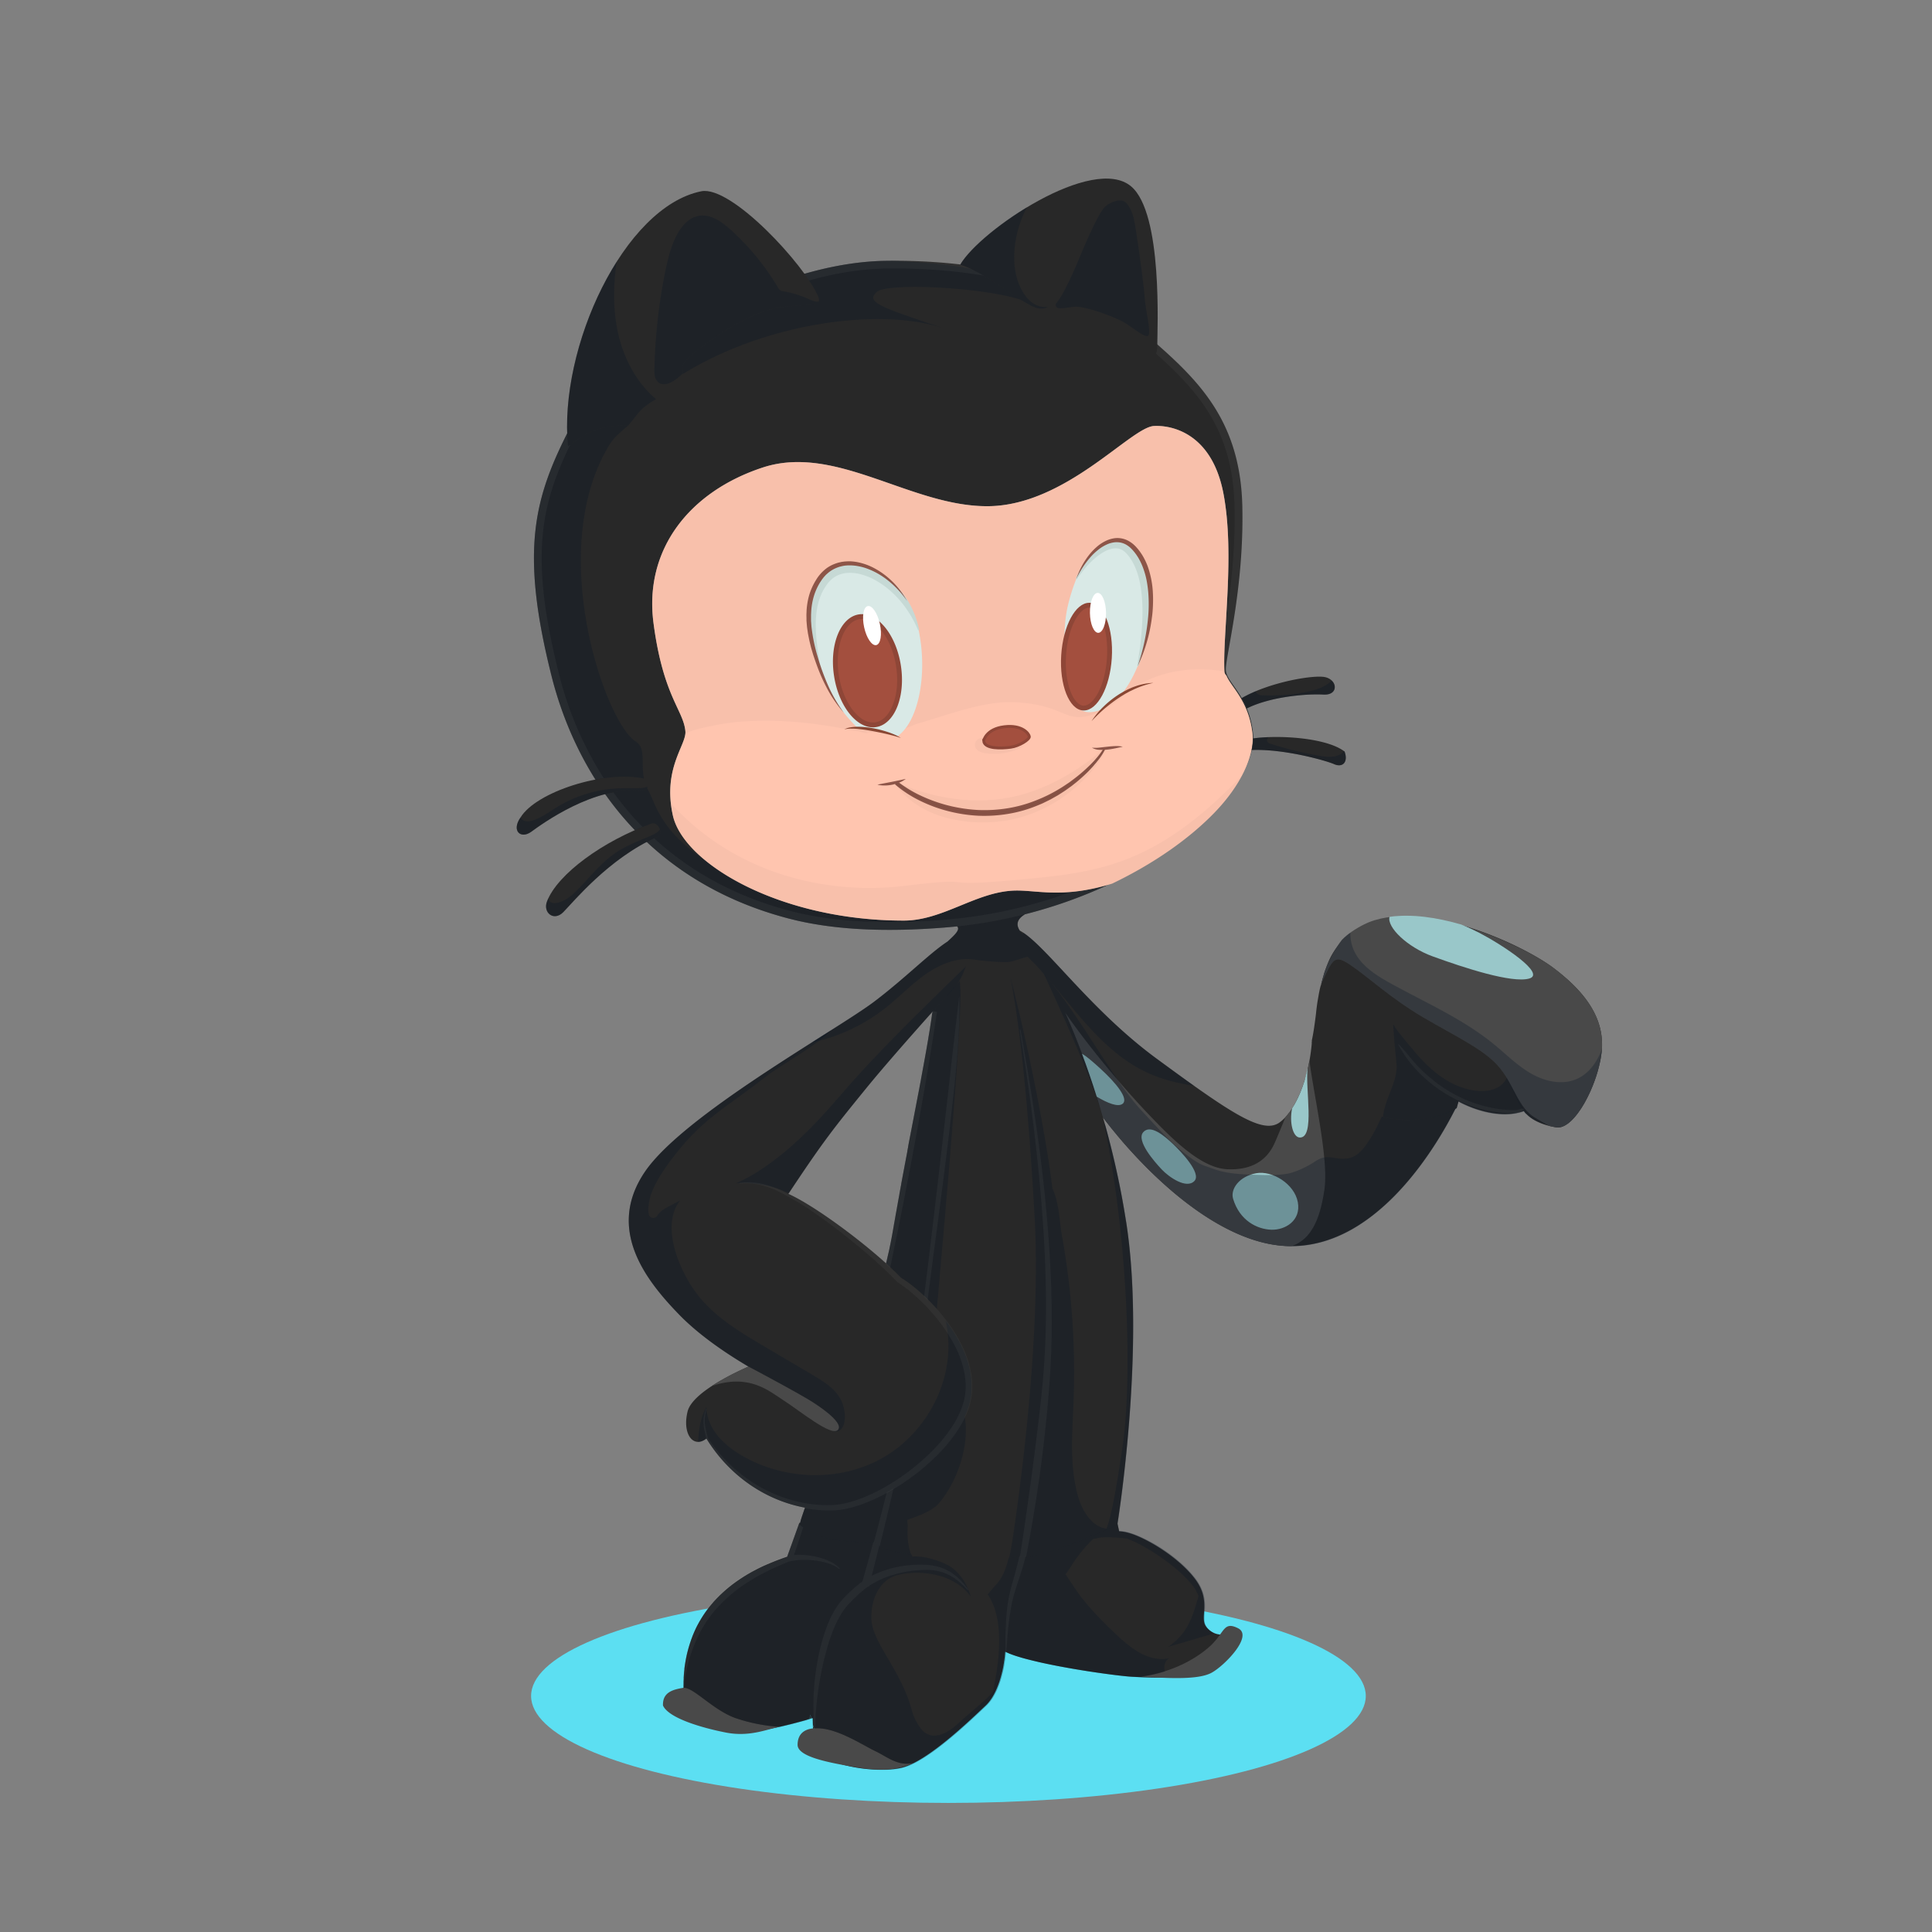 <svg xmlns="http://www.w3.org/2000/svg" viewBox="0 0 2000 2000"><rect x="0" y="0" width="2000" height="2000" fill="#808080" stroke="none"/><defs><style>.cls-1{fill:#5cdff2}.cls-2{fill:#282828}.cls-3{fill:#494949}.cls-4{fill:#091426;opacity:.3}.cls-18,.cls-5{fill:#fff}.cls-5{opacity:.04}.cls-6{fill:none}.cls-7{fill:#99c7c9}.cls-8{fill:#ffc5af}.cls-16,.cls-9{fill:#a34f3e}.cls-9{stroke:#8e4637;stroke-miterlimit:10;stroke-width:3px}.cls-10{fill:#000d26}.cls-10,.cls-12{opacity:.03}.cls-11{fill:#8d5548}.cls-13{fill:#d9e9e6}.cls-14{fill:#c6d9d5}.cls-15{fill:#894733}.cls-17{fill:#8e4637}</style></defs><title>BaseOctocat_v1_svgexport</title><ellipse class="cls-1" cx="981.82" cy="1755.64" rx="432.04" ry="110.75" id="Puddle"/><g id="Feet"><path class="cls-2" d="M1278.91 1686.1c-8.74-1.94-12.62 5.83-12.62 5.83s-9.71 1.94-17.47-7.77 5.82-26.21-11.65-49.51c-9.87-13.16-25.62-25.69-40.78-34.81l-1.58-.94-1.85-1.07-1.09-.62-1.23-.68-1.09-.6-1.21-.64-1.09-.58-1.18-.6-1.11-.56-1.12-.56-1.15-.55-1-.5-1.33-.6-.85-.38c-.68-.31-1.36-.59-2-.87l-.81-.33-1.26-.51-.85-.33-1.18-.44-.83-.29c-.38-.14-.75-.27-1.13-.39l-.79-.26c-.38-.13-.75-.24-1.12-.35l-.72-.22-1.18-.32-.58-.16-1.67-.39a46.41 46.41 0 0 0-6.85-.89l-1.88-8.77v.06s-18 8.48-39.33 16.85c-11.3 4.44-23.52 8.86-34.46 12-7.82 2.22-15 3.76-20.68 4.15a28.43 28.43 0 0 1-6.51-.17c-3 .43-6.64.88-10.94 1.27-13.12 1.19-32.67 1.9-61.62.06-14.65-.93-28.24-1.95-39.85-3.43-14.54-1.85-26-4.43-32.53-8.46a15.09 15.09 0 0 1-4.49-4h-1.64a341.54 341.54 0 0 1-37.41-2.43c-15.48-2.07-27.46-6.33-39.65-16.08v-.07l-1.77 4.94-10.87 30.27-2.86 1-.73.26c-.9.31-1.81.63-2.72 1l-.21.07-3 1.11-.6.23-2.83 1.1-.21.09c-1 .41-2.09.84-3.14 1.28l-.4.16c-1 .42-2 .85-3 1.3h-.14c-1.1.48-2.2 1-3.3 1.48h-.11c-1.09.5-2.19 1-3.29 1.54-2.25 1.08-4.51 2.22-6.76 3.41a170.44 170.44 0 0 0-20 12.31c-3.7 2.67-7.32 5.52-10.82 8.58l-.17.15q-1.93 1.69-3.82 3.48h-.05c-1.25 1.18-2.49 2.4-3.7 3.64l-.17.17c-.73.76-1.46 1.52-2.18 2.3l-.13.15-.17.17c-1.16 1.26-2.29 2.55-3.41 3.87l-.06.07c-1.12 1.32-2.21 2.66-3.28 4l-.36.47c-.6.77-1.19 1.56-1.77 2.35l-.35.48q-2.07 2.85-4 5.87c0 .09-.11.18-.17.27l-.06.1c-.54.86-1.08 1.73-1.6 2.61-.06.09-.11.18-.16.27l-.27.46c-.48.81-1 1.64-1.42 2.47-.07.14-.15.28-.23.41s-.09.17-.14.26a114.916 114.916 0 0 0-3.61 7.15v.07q-.6 1.27-1.17 2.58l-.41 1c-.37.88-.74 1.77-1.1 2.67-.08.21-.17.43-.26.64a.88.88 0 0 1 0 .15c-.46 1.17-.9 2.35-1.33 3.55v.08l-.06.17a160.452 160.452 0 0 0-1.45 4.38c-.27.88-.54 1.77-.8 2.66-.06.22-.13.44-.19.66s-.1.34-.14.51c-.28 1-.54 2-.8 3a3 3 0 0 1-.08.32c0 .17-.09.34-.13.5-.31 1.28-.61 2.57-.9 3.88 0 .27-.11.54-.16.81-.22 1-.42 2.08-.62 3.14a59 59 0 0 0-.23 1.3c-.17.95-.33 1.9-.48 2.86 0 .23-.07.46-.11.69l-.09.62c-.17 1.16-.33 2.33-.47 3.51v.4a2.51 2.51 0 0 0 0 .27c-.16 1.4-.31 2.81-.44 4.24l-.06.74v.47c-.09 1-.17 2.11-.24 3.19v1.49c-.06 1-.1 2.09-.14 3.15v1.39c0 1.51-.06 3-.06 4.58 1 27.18 46.6 50.48 83.49 43.69l3.35-.64 1.13-.22 2.2-.44 1.37-.28 1.95-.4 1.43-.31 1.87-.41 1.48-.32 1.77-.4 1.53-.35 1.64-.38 1.61-.39 1.51-.36 1.68-.41 1.37-.33 1.77-.44 1.06-.27c5.54-1.41 10.8-2.84 15.63-4.21H835l2.49-.71a35.64 35.64 0 0 0 1.45-4.6c.24 1.34.51 2.66.8 3.94l1.55-.45c0 1.1 0 2.18.07 3.25v.58c0 1 .06 2.06.1 3.06.49 1.54 1 3 1.57 4.44l-1.33.58c0 .53.07 1 .1 1.55a2.45 2.45 0 0 1 0 .27v.94c0 .32 0 .64.07 1a.49.49 0 0 1 0 .12v.39c0 .56.1 1.12.15 1.66v.5c0 .43.08.86.12 1.27v.4c0 .37.09.73.13 1.1v.8c.05.37.09.73.14 1.08v.45c0 .3.09.59.13.89s0 .31.07.46 0 .17 0 .26v.17l.09.55v.34l.06.31c0 .2.07.38.1.56s.08.42.11.61v.14c.07.33.14.65.2 1 0 .09.05.18.07.27.07.33.15.66.23 1 4.86 18.45 63.11 28.16 90.29 21.36s71.85-50.48 86.41-64.07c.42-.4.84-.81 1.24-1.23l.4-.42c.27-.29.54-.58.8-.88s.3-.35.45-.53l.08-.09a3.11 3.11 0 0 0 .23-.28c.13-.15.27-.31.39-.47s.31-.39.46-.58l.15-.19c.05-.08.11-.15.17-.23l.33-.43.46-.63c.14-.2.27-.4.41-.59 6.25-9 10.15-21.09 12.44-32v-.08c.22-1 .42-2.07.61-3.09a1.55 1.55 0 0 0 0-.21c.18-1 .35-1.94.5-2.89v-.17c.14-.86.27-1.71.39-2.54 0-.35.1-.69.14-1 .08-.56.15-1.12.22-1.66 0-.28.07-.57.11-.84v-.26c.08-.7.16-1.38.23-2v-.38c.08-.78.15-1.54.21-2.26l1.13.57.42.19.8.37.56.25.75.32.6.25.8.32.65.25.83.32.7.26.87.31.74.26.89.31.79.26.93.31.81.25 1 .31.85.26 1 .3.88.26 1 .31.9.25 1.08.31.93.25 1.11.3 1 .26 1.14.3 1 .25 1.18.3 1 .25 1.2.3 1 .25 1.22.29 1 .25 1.25.29 1 .24 1.28.3 1 .23 1.32.3 1.06.23 1.32.29 1.11.24 1.32.28 1.12.24 1.34.28 1.13.23 1.34.28 1.16.23 1.35.27 1.15.23 1.36.27 1.18.23 1.36.26 1.19.23 1.35.26 1.21.22 1.32.25 1.27.23 1.26.23 1.32.24 1.25.23 1.31.23 1.26.22 1.32.23 1.23.22 1.34.23 1.17.2 1.41.24 1.09.18 1.46.24 1 .17 1.51.25 1 .16 1.5.25 1 .15 1.55.25.78.12 1.71.27.65.1 1.8.28.48.07 2 .3c16.67 2.51 31.1 4.26 38.74 4.83l1 .07 1.33.08c19.41 1 41.74 1.94 65.05-1.94s22.33-15.54 36.89-25.25 13.4-20.54 4.66-22.49zm-554.15-8.75q-.84 1.43-1.65 2.88c.08-.13.16-.27.23-.41.47-.82.94-1.66 1.42-2.47zm-12.42 29.37c-.31 1.09-.6 2.18-.88 3.29a3 3 0 0 0 .08-.32c.26-1 .52-1.99.8-2.97zm14.45-32.72l.06-.1c-.62 1-1.23 2-1.82 3 .05-.09.1-.18.16-.27.52-.89 1.06-1.76 1.6-2.63z"/><path class="cls-2" d="M723 1680.49a119.4 119.4 0 0 0-3.61 7.15c.1-.23.21-.46.32-.69q1.53-3.31 3.29-6.46zm-6.66 14.22c-.47 1.19-.92 2.4-1.36 3.63v-.08c.46-1.2.9-2.38 1.36-3.55zm-2.87 8.18a160.452 160.452 0 0 1 1.45-4.38q-1.32 3.75-2.44 7.7c.06-.22.13-.44.19-.66.26-.89.53-1.78.8-2.66zm4.28-11.64l.41-1q.57-1.3 1.17-2.58c-1 2.22-2 4.51-2.94 6.85.09-.21.18-.43.26-.64.35-.88.73-1.75 1.1-2.63zm-6.42 19.26c-.38 1.54-.73 3.11-1.06 4.69.05-.27.11-.54.16-.81.29-1.31.57-2.6.9-3.88zm367.67 10.54l-1.06-.23zm-338.56-64.76q-1.83 2-3.58 4c1.12-1.32 2.25-2.61 3.41-3.87zm282.66 106.9c.18-.2.35-.41.53-.62l-.08.09c-.15.18-.29.34-.45.53zM731 1667.74c-1.38 1.91-2.73 3.88-4 5.9q1.93-3 4-5.87zm112.66 139.46c-.06-.3-.13-.62-.2-1v-.14c0-.19-.07-.4-.11-.61s-.07-.36-.1-.56l-.06-.31v-.34c.26 1.6.55 3 .85 4.14-.08-.3-.16-.63-.23-1-.1 0-.13-.09-.15-.18zm-100.89-153.38a122.14 122.14 0 0 0-.02.02zm341.07 68.28l-1.12-.24zm-285.23 67.28l-1.37.28-2.2.44-1.13.22-3.35.64q5.76-1.07 11.43-2.29l-1.43.31zm43.18 2.92a2.45 2.45 0 0 0 0-.27l.09 1.21v-.37c-.06-.19-.07-.38-.09-.57zm.67 7.33c0-.37-.09-.73-.13-1.1v-.4c0-.41-.08-.84-.12-1.27v-.5c0-.54-.1-1.1-.15-1.66v-.38a.53.53 0 0 0 0-.13c.18 2.26.39 4.35.62 6.24v-.38c0-.12-.21-.29-.22-.42zm-5.01-19.95l-2.49.71h-.05c-4.83 1.37-10.09 2.8-15.63 4.21l-1.06.27-1.77.44-1.37.33-1.68.41-1.51.36-1.61.39-1.64.38-1.53.35-1.77.4-1.48.32c13.21-2.9 25.72-6.28 35.84-9.24-.29-1.28-.56-2.6-.8-3.94a35.64 35.64 0 0 1-1.45 4.61zm3.98 5.78c0-1-.07-2-.1-3.06v-.4c.08 3 .2 5.82.35 8.45l1.33-.58c-.57-1.38-1.09-2.87-1.58-4.41zm-132.02-65.8c-.21 1.17-.41 2.36-.59 3.55 0-.23.07-.46.11-.69.15-.96.31-1.91.48-2.86zM843 1803.31c0-.15-.05-.31-.07-.46 0 .3.09.6.14.89v-.17c-.07-.09-.07-.18-.07-.26zm-.31-1.8l.06.45v-.38zm-135.05-68.05v-.47c-.11 1.37-.21 2.75-.3 4.15v-.49c.13-1.08.21-2.14.3-3.19zm373.76-11.88l-1.11-.24zm-374.22 19.72c0-1.06.08-2.11.14-3.15-.16 3-.25 6-.25 9.12 0-1.54 0-3.07.06-4.58.02-.46.03-.92.05-1.39zm384.13-17.68l-1.15-.23zm-382.58.21c-.19 1.29-.37 2.59-.52 3.91v-.4c.19-1.18.35-2.34.52-3.51zm380.08-.71l-1.16-.23zm-2.5-.51l-1.13-.23zm-304.85-97.17a160.91 160.91 0 0 0-30.78 20.89c3.5-3.06 7.12-5.91 10.82-8.58a171.79 171.79 0 0 1 19.96-12.31zm-73.73 106.81c.13-1.43.28-2.84.44-4.24-.17 1.4-.31 2.81-.44 4.24zm344.02-18.35l-.79-.26zm5.44 1.69l-.88-.26zm-8.73-2.83l-.7-.26zm1.61.57l-.74-.26zm3.42 1.13l-.81-.25zm1.82.54l-.85-.26zm-345.67 3.36c.2-1.06.4-2.1.62-3.14-.26 1.04-.42 2.08-.62 3.14zm131.68 63.46c0-1.07-.05-2.15-.07-3.25.02 1.1.04 2.18.07 3.25zm199.9-72.16zm-13.35 47c-.14.22-.28.44-.41.66.13-.22.27-.44.41-.66zm.96-1.66l-.38.64zm13.94-44.58l-.42-.19zm-20.47 53.65l-.4.42zm23.18-52.46l-.6-.25zm31.11 8.91l-1-.23zm-32.46-9.52l-.56-.25zm2.8 1.18l-.65-.25zm25.07 7.28l-1-.25zm-2.3-.54l-1-.25zm4.56 1.08l-1-.24zm-331.32-66.35zm-11.55 13.61c.58-.79 1.17-1.58 1.77-2.35-.6.77-1.16 1.56-1.77 2.35zm15.3-17.26q1.89-1.79 3.82-3.48-1.93 1.65-3.82 3.48zm-13.17 14.44zm327.62 52.27l-.93-.25zm2.06.56l-1-.26zm2.11.55l-1-.25zm-6.18-1.67l-.9-.25zm8.35 2.22l-1-.25zm-31.97 20.91c.13-.4.26-.8.38-1.21-.09.27-.17.55-.26.82zm89.04-9.79l-1.55-.25zm-2.55-.4l-1.5-.25zm-2.48-.41l-1.51-.25zm7.48 1.2l-1.71-.27zm4.94.75l-2-.3zm-14.94-2.37l-1.46-.24zm12.49 2l-1.8-.28zm-88.98-13.93c0-.42.11-.84.16-1.25 0 .12 0 .24-.05.36-.04.3-.07.56-.11.89zm68.76 10.67l-1.32-.23zm-68.54-12.4v.07-.3a1.49 1.49 0 0 0 0 .23zm129.98 20.86c-7.64-.57-22.07-2.32-38.74-4.83 16.68 2.51 31.1 4.26 38.74 4.83zm-56.29-7.62l-1.41-.24zm-73.66-13.49c.08-.71.15-1.39.22-2-.07.66-.15 1.34-.23 2zm71.08 13.05l-1.34-.23zm59.92 8.14l-1-.07zm-131.43-17.85c.06-.42.11-.83.16-1.24 0 .22-.06.44-.09.65s-.05.39-.07.59zm58.67 7.4l-1.21-.22zm-72.13 33.14c-.15.22-.29.44-.44.65l-.2.28c.42-.59.82-1.2 1.22-1.83zm4.41-7.98c-.22.47-.44 1-.67 1.41a3 3 0 0 1-.16.31c-.23.47-.47.94-.71 1.4-.1.2-.21.39-.32.59l-.28.51q1.33-2.43 2.52-5c-.07.16-.14.32-.22.48s-.1.19-.16.3zm70.27-24.68l-1.27-.23zm-7.7-1.45l-1.18-.23zm-58.85 16.66c-.11.35-.23.7-.35 1l-.29.83c-.12.35-.25.7-.38 1l-.3.79c-.13.36-.27.72-.41 1.08l-.3.76a1.86 1.86 0 0 0-.1.25l-.06.13c.94-2.3 1.79-4.65 2.55-7a2.29 2.29 0 0 0-.08.28c-.07.33-.17.6-.28.88zm3.32-12c-.07.32-.15.65-.22 1s-.13.57-.2.86c0 .13-.07.26-.1.39q.39-1.6.72-3.18c-.07.32-.13.62-.2.93zm58.08-4.17l-1.19-.23zm-64.34 23.91c.16-.35.31-.7.46-1.06l-.29.68c-.05.13-.11.25-.17.38zm-7.81 13.3c-.12.16-.26.32-.39.47.34-.41.67-.82 1-1.24l-.15.19c-.15.19-.3.39-.46.58zm14.43-34.73c.08-.36.15-.71.22-1.07-.06.31-.13.62-.19.93zm1.03-5.42c0 .26-.09.51-.13.76s-.12.63-.17 1q.24-1.32.45-2.61v.09c-.06.22-.11.49-.15.76zm.16-.99c.09-.57.18-1.13.26-1.68l-.15 1c-.04.24-.07.46-.11.68zm-2.43 11.8v.07c.09-.36.17-.72.26-1.09 0 .1 0 .2-.07.29zm69.25-5.98l-1.31-.23zm-66.48-8.04c0-.22.07-.43.1-.65v.32c0 .1-.08.22-.1.33zm-1.58 8.86v-.15zm-12.81 32.44c-.15.21-.3.42-.46.62l-.33.44q.62-.81 1.2-1.65c-.14.19-.23.39-.41.59zm10.63-23.57l-.24.79v.14l-.09.31c.31-1 .61-2.08.89-3.12l-.19.67zm67.68-10.19l-1.32-.24zm-64.88-1.79c0 .31-.12.63-.18.94s-.06.35-.1.52c.11-.56.22-1.12.32-1.67a1.55 1.55 0 0 1-.04.21zm10.08-11.14l-.87-.31zm1.67.57l-.89-.31zm34.18 8.74l-1.34-.28zm86.59 13.16h-.01.01zm-84.12-12.65l-1.34-.28zm-34.97-8.68l-.93-.31zm42.53 10.17l-1.36-.26zm-54.21-12.46v.38zm-.67 5.77a.59.59 0 0 0 0 .13.59.59 0 0 1 0-.13zm67.67 9.03l-1.26-.22zm-67.28-12.05v.41a.945.945 0 0 1 0-.41zm51.95 9.22l-1.36-.27zm-52.8-3.2zm50.29 2.7l-1.35-.27zm-47.81-13.16l-1.13-.57zm-3.67 16.87zm7.6-15.17l-.8-.32zm-2.71-1.14l-.8-.37zm1.31.57l-.75-.32zm9.58 3.41l-1-.31zm45.82 10.57l-1.32-.25zm-27.07-5.59l-1.25-.29zm42.3 8.25l-1.09-.18zm5.01.84l-1-.16zm-2.52-.41l-1-.17zm-47.08-9.22l-1.22-.29zm4.62 1.08l-1.28-.3zm2.37.53l-1.32-.3zm32.59 6.35l-1.23-.22zm-30.21-5.83l-1.32-.29zm25.09 4.93l-1.25-.23zm-2.57-.47l-1.26-.23zm10.19 1.8l-1.17-.2zm10 1.64l-1-.15zm-60.75-12.24l-1.11-.3zm69.75 13.63zm-71.79-14.17l-1.08-.31zm22.51 5.4l-1.32-.28zm88 13.61zm-112.49-19.57l-1-.31zm-1.92-.57l-1-.3zm8.03 2.24l-1.14-.3zm60.99 12.04l-.78-.12zm-27.58-4.74l-1.35-.26zm32.25 5.46l-.48-.07zm-63.51-12.21l-1.18-.3zm2.19.55l-1.2-.3zm59.01 11.33l-.65-.1zm-79.93-17.5l-.83-.32zm-21.53 46.67v-.01.01zm13.06-35.17v-.25a1.55 1.55 0 0 1 0 .25z"/><path class="cls-2" d="M1039.29 1724a1.55 1.55 0 0 0 0-.21 1.55 1.55 0 0 1 0 .21zm-13.06 35.17v-.01.01zm12.44-32v-.07zm1.95-11.73c0-.12 0-.24.05-.36s0-.28 0-.41v-.07c.02.27-.01.56-.05.84zm-.75 5.25v.08-.08zm.39-2.55v-.32a.59.59 0 0 1 0-.13c0-.2.05-.39.07-.59.03.35-.02.69-.07 1.04zm-289.58-71.81l-.17.15.17-.15zM802 1788.67l1.85-.4-1.87.41zm37.7-9.67l1.55-.45-1.55.45zm-132.38-40.85v-1c.03.33.01.66 0 1zm135.23 62.28c0 .27.07.53.1.79a2.54 2.54 0 0 1 0 .29c-.05-.35-.09-.71-.14-1.08zm-.88-9.95c0 .41.06.81.08 1.21v.34c0-.51-.06-1-.1-1.55zm-.35-8.66zm.59 12.1a2.45 2.45 0 0 1 0 .27c0-.31 0-.63-.07-1 .04.28.06.51.07.73zM708.17 1728a2.51 2.51 0 0 1 0-.27c.02.1.01.19 0 .27zm328.83 6.31l.39-1.53c0-.08.05-.16.07-.23-.15.58-.31 1.17-.46 1.76zm-324.66-27.59c0-.17.09-.34.14-.51-.05.17-.1.34-.14.51zm4-12.01a.88.88 0 0 0 0-.15.88.88 0 0 1 0 .15zm-1.41 3.79l.06-.17c.01.06.01.12-.06.17zm4.4-10.79v-.07zm-8 22.8c0-.16.09-.33.13-.5-.04.17-.09.34-.13.5zm-1.69 7.85zm-.91 5.47l.09-.62zm1.53-8.61zm328.36 12.16v-.06c0 .17-.07.34-.11.51.05-.15.08-.3.11-.45zm1.51-8.38c0-.16 0-.32.07-.48 0 .18 0 .36-.08.54zm-1.23 7c0-.12 0-.24.07-.36 0 .12 0 .24-.07.36zm1.59-9.55v-.11.12zm-12.62 40.21c.2-.32.39-.65.58-1l-.58 1zM842.75 1802c0 .16 0 .31.07.47l.06.42c0-.3-.09-.59-.13-.89zm194.99-70.72l.06-.27c0 .15-.07.3-.11.45.02-.06.03-.12.05-.18zM723 1680.49c0-.09.1-.17.14-.26zm308.67 68.92l.39-.89c-.13.31-.27.62-.4.92zm-2.84 5.59l.09-.16c.07-.13.14-.27.22-.4-.11.19-.21.38-.31.57zm-6.53 9.07c.27-.29.54-.58.8-.88-.26.3-.53.59-.8.88zm-.4.42zM843 1803.85c0 .15.05.3.08.44l-.09-.55zm197.75-89.48zm-17.09 48.16l.2-.24-.23.28zm1.25-1.53l.12-.16c-.06.08-.12.15-.17.23zm-317.18-28.75l-.06.74.06-.74zm327.74 7.14v-.11c0 .14-.09.27-.13.4zm3.87-15.64v-.06c0-.1 0-.2.05-.3 0 .12-.05.25-.07.37zm-3.45 14.32l.19-.64c-.07.22-.13.43-.19.64zM746.64 1650h.05zM727 1673.64c0 .09-.11.18-.17.27.06-.09.12-.18.17-.27zm9.8-13.24l.06-.07zm-3.28 4.04l-.36.47.36-.47zm7.05-8.3l-.13.15.13-.15zm-9.18 11.12l-.35.48.35-.48zm11.55-13.61l-.17.17.17-.17zm289.59 93.79l.3-.73-.31.75zm-307.77-70.09l.27-.46z"/><path class="cls-2" d="M1039.71 1721.67c0-.27.09-.54.13-.81-.15 1-.32 1.91-.5 2.89 0-.12 0-.25.07-.37 0-.32.11-.63.17-1s.08-.45.13-.71zm.55-3.53c-.12.83-.25 1.68-.39 2.54 0-.22.07-.44.11-.67l.15-1c0-.18.06-.36.08-.54.02-.12.03-.22.05-.33zm.14-1.04c0-.21.07-.43.09-.65v-.12c0-.3.07-.59.11-.89-.05.56-.12 1.1-.2 1.66zm.33-2.5a1.49 1.49 0 0 1 0-.21c.01.04.01.12 0 .21zm-14.5 44.56l.2-.28c.15-.21.29-.43.44-.65l.57-.89c.13-.22.27-.44.41-.66l.58-1 .38-.64c.1-.19.2-.38.31-.57l.28-.51c.11-.2.22-.39.32-.59.24-.46.48-.93.71-1.4a3 3 0 0 0 .16-.31c.23-.46.45-.94.67-1.41.06-.11.11-.22.16-.33s.15-.32.22-.48.27-.61.4-.92c.06-.13.12-.25.17-.38l.29-.68.31-.75.06-.13a1.86 1.86 0 0 1 .1-.25l.3-.76c.14-.36.28-.72.41-1.08l.3-.79c.13-.35.26-.7.38-1l.29-.83c.12-.34.24-.69.35-1s.19-.55.28-.82a2.29 2.29 0 0 1 .08-.28c0-.13.09-.26.13-.4l.12-.39c.09-.27.17-.55.26-.82s.12-.42.19-.64l.09-.31v-.14l.24-.79.33-1.21.19-.67c.15-.59.31-1.18.46-1.76v-.07l.18-.73c0-.09.05-.19.07-.29s.08-.3.11-.45.07-.26.1-.39c.07-.29.13-.57.2-.86s.15-.66.22-1 .13-.61.2-.91c0-.17.08-.34.11-.51v-.15c-2.18 10.79-6.08 22.86-12.33 31.88zm13.02-34.95a1.55 1.55 0 0 0 0-.21c-.19 1-.39 2-.61 3.09v-.13c.06-.31.13-.62.19-.93 0-.12 0-.24.07-.36s.07-.35.1-.52.2-.63.25-.94zm.08-.42z"/><path class="cls-3" d="M1181 1735.57c30.67 2 60 3.33 73.33-4s43.34-38 27.34-46-13.54 5.32-30.67 20c-18.67 16-44 26.66-70 30zm-235.33 89.33c-20 9.33-40 8-66.67 3.33s-53.33-10.66-53.33-22 7.33-19.33 26.66-16.66 42.67 18 54 23.33 23.34 16 39.34 12zM807 1787.57c-13.33 2.66-31.33 10.66-55.33 6s-59.34-14.67-65.34-28c-.66-14 10.81-16.6 20.74-18.3s31.26 23.63 55.26 31.63a175.29 175.29 0 0 0 44.67 8.67z"/></g><g id="Feet_Shadow"><path class="cls-4" d="M1044.66 1610.56c4.3-.39 7.91-.84 10.94-1.27a28.43 28.43 0 0 0 6.51.17c.7 0 1.42-.11 2.16-.19l1.83-.24h.43c1.55-.22 3.17-.51 4.86-.85l1.22-.26 1.12-.24 1.28-.29 1.17-.28 1.25-.31c.79-.2 1.59-.4 2.4-.62l3-.81c10.94-3.1 23.16-7.52 34.46-12l2-.79 1.09-.43.64-.26.21-.08.82-.33.67-.27.43-.18 1-.39.93-.38 1.08-.44.79-.33.9-.37.38-.16.56-.23 1.1-.45.7-.3 1-.39.67-.28.14-.06 1.32-.56h.08l.34-.15 1.14-.48.52-.23 1-.4.57-.25.11-.05 1.12-.48.32-.14.17-.07 1-.45c.17-.07.35-.14.51-.22l1.08-.46.36-.16 1-.42.39-.17h.11l.93-.41c7.5-3.31 12.26-5.54 12.26-5.54l1.76 8.18h.17a42 42 0 0 1 9.19 1.45 70.46 70.46 0 0 1 8.8 3 143.1 143.1 0 0 1 16.61 8.09 168.71 168.71 0 0 1 30 21.47 111.39 111.39 0 0 1 12.77 13.38 50.62 50.62 0 0 1 9.2 16.07 47.06 47.06 0 0 1 2 18.39c-.16 3.07-.49 6.12-.46 9.15s.6 6.06 2.48 8.39l-.31.25a21.15 21.15 0 0 0 7.88 6.28c-2.08.8-4.25 1.46-6.37 2.08l-41.48 12.13c21-13.8 25.78-32.21 31.77-52.63-.29-.75-.6-1.5-.94-2.23a39.68 39.68 0 0 0-4-7.08 62.41 62.41 0 0 0-5.28-6.45 124.73 124.73 0 0 0-12.5-12c-1.08-1-2.22-1.89-3.37-2.8s-2.26-1.86-3.44-2.73l-3.5-2.68c-1.18-.87-2.4-1.71-3.59-2.57-4.79-3.41-9.72-6.68-14.77-9.69-1.24-.79-2.54-1.47-3.81-2.21l-1.9-1.12-1.93-1c-1.29-.69-2.57-1.41-3.88-2s-2.58-1.36-3.89-1.91-2.62-1.24-3.92-1.71c-1.08-.43-2.17-.92-3.24-1.3a145.92 145.92 0 0 0-27.47-1.21l-7.74 1.62a143.44 143.44 0 0 0-23 28.5c-1.61 2.58-5.5 8-5.5 8s5.67 8.44 7 10.5c12.19 18.9 26.76 33.93 43 49.5s34.91 31.22 57 27c-4.6 3.42-5.57 8.51-4.18 13.58a143 143 0 0 1-24.82 5.49c5.76.37 11.47.72 17 1-8.7-.07-17.07-.46-24.94-.85l-1.33-.08-1-.07c-7.64-.57-22.07-2.32-38.74-4.83l-2-.3-.48-.07-1.8-.28-.65-.1-1.71-.27-.78-.12-1.55-.25-1-.15-1.5-.25-1-.16-1.51-.25-1-.17-1.46-.24-1.09-.18-1.41-.24-1.17-.2-1.34-.23-1.23-.22-1.32-.23-1.26-.22-1.31-.23-1.25-.23-1.32-.24-1.26-.23-1.27-.23-1.32-.25-1.21-.22-1.35-.26-1.19-.23-1.36-.26-1.18-.23-1.36-.27-1.15-.23-1.35-.27-1.16-.23-1.34-.28-1.13-.23-1.34-.28-1.12-.24-1.32-.28-1.11-.24-1.32-.29-1.06-.23-1.32-.3-1-.23-1.28-.3-1-.24-1.25-.29-1-.25-1.22-.29-1-.25-.34-.09-.86-.21-1-.25-1.18-.3-1-.25-1.14-.3-1-.26-1.11-.3-.93-.25-1.08-.31-.9-.25-1-.31-.88-.26-1-.3-.85-.26-1-.31-.81-.25-.93-.31-.79-.26-.89-.31-.74-.26-.87-.31-.7-.26-.83-.32-.65-.25-.8-.32-.6-.25-.75-.32-.56-.25-.8-.37-.42-.19-1.13-.57c-.06.72-.13 1.48-.21 2.26v.38c-.07.66-.15 1.34-.23 2v.26c0 .27-.07.56-.11.84-.07.54-.14 1.1-.22 1.66 0 .35-.09.69-.14 1-.12.83-.25 1.68-.39 2.54v.17c-.15 1-.32 1.91-.5 2.89a1.55 1.55 0 0 1 0 .21c-.19 1-.39 2.05-.61 3.09v.08c-2.29 10.9-6.19 23-12.44 32-.14.19-.27.39-.41.59s-.3.42-.46.62l-.33.44c-.06.08-.12.15-.17.23l-.15.19c-.15.19-.3.39-.46.58s-.26.32-.39.47l-.23.28-.08.09c-.15.18-.29.36-.45.53s-.53.59-.8.88l-.4.42c-.4.42-.82.83-1.24 1.23-14.56 13.59-59.22 57.28-86.41 64.07-14.36 3.59-37.4 2.58-56.66-1.9l1.41.24c26.67 4.67 46.67 6 66.67-3.33-16 4-28-6.67-39.34-12s-34.66-20.67-54-23.33a46.85 46.85 0 0 0-9.65-.43c-.44-1.15-.86-2.34-1.25-3.58 0-1-.07-2-.1-3.06v-.58c0-1.07-.05-2.15-.07-3.25l-1.55.45c-.29-1.28-.56-2.6-.8-3.94a35.64 35.64 0 0 1-1.45 4.6l-2.49.71h-.05c-4.83 1.37-10.09 2.8-15.63 4.21l-1.06.27-1.77.44-1.37.33-1.68.41-1.51.36-1.61.39-1.64.38-1.53.35-1.77.4-1.48.32-1.87.41-.94.2c2.08-.54 4.06-1 6-1.4a175.29 175.29 0 0 1-44.67-8.67c-24-8-45.33-33.33-55.26-31.63 0-1.51 0-3 .06-4.48v-1.39c0-1.06.08-2.11.14-3.15v-1.49c.07-1.08.15-2.14.24-3.19v-.47l.06-.74c.13-1.43.28-2.84.44-4.24a2.51 2.51 0 0 1 0-.27v-.4c.14-1.18.3-2.35.47-3.51l.09-.62c0-.23.07-.46.11-.69.15-1 .31-1.91.48-2.86a59 59 0 0 1 .23-1.3c.2-1.06.4-2.1.62-3.14.05-.27.11-.54.16-.81.29-1.31.59-2.6.9-3.88 0-.16.09-.33.13-.5a3 3 0 0 0 .08-.32c.26-1 .52-2 .8-3 0-.17.09-.34.14-.51s.13-.44.19-.66c.26-.89.53-1.78.8-2.66a160.452 160.452 0 0 1 1.45-4.38l.06-.17v-.08c.43-1.2.87-2.38 1.33-3.55a.88.88 0 0 0 0-.15c.09-.21.18-.43.26-.64.36-.9.73-1.79 1.1-2.67l.41-1q.57-1.31 1.17-2.58v-.07c.1-.23.21-.46.32-.69q1.56-3.32 3.29-6.46c0-.09.1-.17.14-.26s.16-.27.23-.41c.47-.83.94-1.66 1.42-2.47l.27-.46c.05-.09.1-.18.16-.27.52-.88 1.06-1.75 1.6-2.61l.06-.1c.06-.09.12-.18.17-.27q1.93-3 4-5.87l.35-.48c.58-.79 1.17-1.58 1.77-2.35l.36-.47a87.4 87.4 0 0 1 3.28-4l.06-.07c1.12-1.32 2.25-2.61 3.41-3.87l.17-.17.13-.15c.72-.78 1.45-1.54 2.18-2.3l.17-.17c1.21-1.24 2.45-2.46 3.7-3.64h.05q1.89-1.79 3.82-3.48l.17-.15c3.5-3.06 7.12-5.91 10.82-8.58a171.79 171.79 0 0 1 20-12.31c2.25-1.19 4.51-2.33 6.76-3.41 1.1-.53 2.2-1 3.29-1.54h.11c1.1-.5 2.2-1 3.3-1.48h.14c1-.45 2-.88 3-1.3l.4-.16c1.05-.44 2.09-.87 3.14-1.28l.21-.09 2.83-1.1.6-.23 3-1.11.21-.07c.91-.34 1.82-.66 2.72-1l.73-.26 2.86-1 .26-.72h.2q1.74-5.09 3.41-10l7-19.49 1.77-4.94c1.5 1.21 3 2.32 4.51 3.36 10.69 7.4 21.57 10.91 35.14 12.72a341.54 341.54 0 0 0 37.41 2.43h1.64a15.09 15.09 0 0 0 4.49 4c6.55 4 18 6.61 32.53 8.46.72 2 1.23 3.21 1.14 3.81 0 0 13.5-1.83 34.17 7.5S1005 1653 1005 1653c-20-28.5-63.33-27.33-79.33-21.33S902 1656 902 1674c0 20.28 17 39.33 31 68s7.81 29.58 20 47c7 10 20.67 12 38.67-4.67 15-13.86 29.47-24.49 36.23-33 5.32-25.74 13.53-72.46-5.31-100.72 8.41-11.84 15.77-12.61 22.07-40.05zm4.67 102.51l-.87-.31zm1.67.57l-.89-.31zm34.18 8.74l-1.34-.28zm86.59 13.16h-.01.01zm-84.12-12.65l-1.34-.28zm-34.97-8.68l-.93-.31zm42.53 10.17l-1.36-.26zm-54.21-12.46v.38z"/><path class="cls-4" d="M1040.33 1717.69a.59.59 0 0 0 0 .13.59.59 0 0 1 0-.13zm67.67 9.03l-1.26-.22zm-67.28-12.05v.41a.945.945 0 0 1 0-.41zm51.95 9.22l-1.36-.27zm-52.8-3.2zm50.29 2.7l-1.35-.27zm-47.81-13.16l-1.13-.57zm-3.67 16.87zm7.6-15.17l-.8-.32zm-2.71-1.14l-.8-.37zm1.31.57l-.75-.32zm9.58 3.41l-1-.31zm45.82 10.57l-1.32-.25zm-27.07-5.59l-1.25-.29zm42.3 8.25l-1.09-.18zm5.01.84l-1-.16zm-2.52-.41l-1-.17zm-47.08-9.22l-1.22-.29zm4.62 1.08l-1.28-.3zm2.37.53l-1.32-.3zm32.59 6.35l-1.23-.22zm-30.21-5.83l-1.32-.29zm25.09 4.93l-1.25-.23zm-2.57-.47l-1.26-.23zm10.19 1.8l-1.17-.2zm10 1.64l-1-.15zm-60.75-12.24l-1.11-.3zm69.75 13.63zm-71.79-14.17l-1.08-.31zm22.51 5.4l-1.32-.28zm88 13.61zm-112.49-19.57l-1-.31zm-1.92-.57l-1-.3zm8.03 2.24l-1.14-.3zm60.99 12.04l-.78-.12zm-27.58-4.74l-1.35-.26zm32.25 5.46l-.48-.07zm-63.51-12.21l-1.18-.3zm2.19.55l-1.2-.3zm59.01 11.33l-.65-.1zm-79.93-17.5l-.83-.32zm-21.53 46.67v-.01.01zm13.06-35.17v-.25a1.55 1.55 0 0 1 0 .25z"/><path class="cls-4" d="M1039.29 1724a1.55 1.55 0 0 0 0-.21 1.55 1.55 0 0 1 0 .21zm-13.06 35.17v-.01.01zm12.44-32v-.07zm1.95-11.73c0-.12 0-.24.05-.36s0-.28 0-.41v-.07c.02.27-.01.56-.05.84zm-.75 5.25v.08-.08zm.39-2.55v-.32a.59.59 0 0 1 0-.13c0-.2.05-.39.07-.59.03.35-.02.69-.07 1.04zm-289.58-71.81l-.17.15.17-.15zM802 1788.67l1.85-.4-1.87.41zm37.7-9.67l1.55-.45-1.55.45zm-132.38-40.85v-1c.03.33.01.66 0 1zm135.23 62.28c0 .27.07.53.1.79a2.54 2.54 0 0 1 0 .29c-.05-.35-.09-.71-.14-1.08zm-.88-9.95c0 .41.06.81.08 1.21v.34c0-.51-.06-1-.1-1.55zm-.35-8.66zm.59 12.1a2.45 2.45 0 0 1 0 .27c0-.31 0-.63-.07-1 .04.28.06.51.07.73zM708.17 1728a2.51 2.51 0 0 1 0-.27c.02.1.01.19 0 .27zm328.83 6.31l.39-1.53c0-.08.05-.16.07-.23-.15.58-.31 1.17-.46 1.76zm-324.66-27.59c0-.17.09-.34.14-.51-.05.17-.1.34-.14.51zm4-12.01a.88.88 0 0 0 0-.15.88.88 0 0 1 0 .15zm-1.41 3.79l.06-.17c.01.06.01.12-.06.17zm4.4-10.79v-.07zm-8 22.8c0-.16.09-.33.13-.5-.04.17-.09.34-.13.5zm-1.69 7.85zm-.91 5.47l.09-.62zm1.53-8.61zm328.36 12.16v-.06c0 .17-.07.34-.11.51.05-.15.08-.3.11-.45zm1.51-8.38c0-.16 0-.32.07-.48 0 .18 0 .36-.08.54zm-1.23 7c0-.12 0-.24.07-.36 0 .12 0 .24-.07.36zm1.59-9.55v-.11.12zm-12.62 40.21c.2-.32.39-.65.58-1l-.58 1zM842.75 1802c0 .16 0 .31.07.47l.06.42c0-.3-.09-.59-.13-.89zm194.99-70.72l.06-.27c0 .15-.07.3-.11.45.02-.06.03-.12.05-.18zM723 1680.49c0-.09.1-.17.14-.26zm308.67 68.92l.39-.89c-.13.31-.27.62-.4.92zm-2.84 5.59l.09-.16c.07-.13.14-.27.22-.4-.11.19-.21.38-.31.57zm-6.53 9.07c.27-.29.54-.58.8-.88-.26.3-.53.59-.8.88zm-.4.42zM843 1803.85c0 .15.05.3.08.44l-.09-.55zm197.75-89.48zm-17.09 48.16l.2-.24-.23.28zm1.25-1.53l.12-.16c-.06.08-.12.15-.17.23zm-317.18-28.75l-.06.74.06-.74zm327.74 7.14v-.11c0 .14-.09.27-.13.4zm3.87-15.64v-.06c0-.1 0-.2.05-.3 0 .12-.05.25-.07.37zm-3.45 14.32l.19-.64c-.07.22-.13.43-.19.64zM746.64 1650h.05zM727 1673.64c0 .09-.11.18-.17.27.06-.09.12-.18.17-.27zm9.8-13.24l.06-.07zm-3.28 4.04l-.36.47.36-.47zm7.05-8.3l-.13.15.13-.15zm-9.18 11.12l-.35.48.35-.48zm11.55-13.61l-.17.17.17-.17zm289.59 93.79l.3-.73-.31.75zm-307.77-70.09l.27-.46z"/><path class="cls-4" d="M1039.71 1721.67c0-.27.09-.54.13-.81-.15 1-.32 1.91-.5 2.89 0-.12 0-.25.07-.37 0-.32.11-.63.17-1s.08-.45.13-.71zm.55-3.53c-.12.83-.25 1.68-.39 2.54 0-.22.07-.44.11-.67l.15-1c0-.18.06-.36.08-.54.02-.12.03-.22.05-.33zm.14-1.04c0-.21.07-.43.09-.65v-.12c0-.3.07-.59.11-.89-.05.56-.12 1.1-.2 1.66zm.33-2.5a1.49 1.49 0 0 1 0-.21c.01.04.01.12 0 .21zm-14.5 44.56l.2-.28c.15-.21.29-.43.44-.65l.57-.89c.13-.22.27-.44.41-.66l.58-1 .38-.64c.1-.19.2-.38.31-.57l.28-.51c.11-.2.22-.39.32-.59.24-.46.48-.93.71-1.4a3 3 0 0 0 .16-.31c.23-.46.45-.94.67-1.41.06-.11.11-.22.16-.33s.15-.32.22-.48.27-.61.4-.92c.06-.13.12-.25.17-.38l.29-.68.31-.75.06-.13a1.86 1.86 0 0 1 .1-.25l.3-.76c.14-.36.28-.72.41-1.08l.3-.79c.13-.35.26-.7.38-1l.29-.83c.12-.34.24-.69.35-1s.19-.55.28-.82a2.29 2.29 0 0 1 .08-.28c0-.13.09-.26.13-.4l.12-.39c.09-.27.17-.55.26-.82s.12-.42.19-.64l.09-.31v-.14l.24-.79.33-1.21.19-.67c.15-.59.31-1.18.46-1.76v-.07l.18-.73c0-.09.05-.19.07-.29s.08-.3.11-.45.07-.26.1-.39c.07-.29.13-.57.2-.86s.15-.66.22-1 .13-.61.2-.91c0-.17.08-.34.11-.51v-.15c-2.18 10.79-6.08 22.86-12.33 31.88zm13.02-34.95a1.55 1.55 0 0 0 0-.21c-.19 1-.39 2-.61 3.09v-.13c.06-.31.13-.62.19-.93 0-.12 0-.24.07-.36s.07-.35.1-.52.2-.63.25-.94zm.08-.42zm0 0zM818.7 1600.57l7-19.49-10.61 29.55h.2q1.71-5.12 3.41-10.06z"/><path class="cls-5" d="M1043.32 1689.39c.6-6.74 1.39-13.45 2.48-20.1.52-3.33 1.12-6.63 1.79-9.92s1.48-6.49 2.43-9.71c1.87-6.42 4.07-12.81 6.17-19.3s4.07-13.09 5.65-19.8l.27-1.2a28.43 28.43 0 0 1-6.51-.17c-1.34 6.55-3 13-4.78 19.55s-3.8 13-5.36 19.73c-.8 3.34-1.45 6.76-2 10.16s-1 6.79-1.28 10.19c-.67 6.82-1 13.63-1.18 20.44q-.12 5.1-.13 10.2c0 3.39.09 6.8-.06 10.15l.4.05h.39c.8-6.77 1.08-13.52 1.72-20.27zm-150.56-52.24c-1.15.82-2.29 1.67-3.41 2.55a141.27 141.27 0 0 0-13.38 12 85.73 85.73 0 0 0-6.07 6.69 75.71 75.71 0 0 0-5.2 7.4 103.11 103.11 0 0 0-8 16.13 199.79 199.79 0 0 0-9.8 34.53 252.6 252.6 0 0 0-3.89 71.44l.79-.07a344.08 344.08 0 0 1 9.33-70.11c.73-2.82 1.47-5.65 2.27-8.46s1.54-5.62 2.4-8.38a150.78 150.78 0 0 1 5.91-16.12 101 101 0 0 1 7.63-14.83 65.8 65.8 0 0 1 4.74-6.57c.85-1 1.71-2 2.63-3 .43-.46.95-1 1.45-1.5l1.52-1.54a134.81 134.81 0 0 1 12.5-11.52c1.49-1.19 3-2.33 4.56-3.4l.8.22.24-.93 1.07-.71c.56-.38 1.13-.73 1.71-1.07s1.15-.68 1.73-1c1.14-.64 2.43-1.31 3.64-2a101.52 101.52 0 0 1 15.53-6.33c1.35-.4 2.7-.81 4.06-1.17s2.73-.71 4.1-1c2.75-.7 5.53-1.21 8.34-1.69a134.32 134.32 0 0 1 17.07-1.52 53.52 53.52 0 0 1 16.47 1.82 48.09 48.09 0 0 1 15.17 7.23 62.61 62.61 0 0 1 6.77 5.5 83.18 83.18 0 0 1 6.25 6.34l.66-.46a71.28 71.28 0 0 0-11.93-13.44 49.57 49.57 0 0 0-15.5-9.11 57 57 0 0 0-17.71-3.23 122.43 122.43 0 0 0-18 .64 114.12 114.12 0 0 0-17.67 3.4 108.32 108.32 0 0 0-16.88 6.27c-.75.34-1.5.71-2.24 1.08q4.18-16.32 8.22-32.65a15.09 15.09 0 0 1-4.49-4h-1.64c-.76 2.83-1.51 5.67-2.28 8.5q-4.58 17.11-9.47 34.07zM707.18 1741.3c0-1.06.08-2.11.14-3.15v-1.49c.07-1.08.15-2.14.24-3.19v-.47l.06-.74c.13-1.43.28-2.84.44-4.24a2.51 2.51 0 0 1 0-.27v-.4c.14-1.18.3-2.35.47-3.51l.09-.62c0-.23.07-.46.11-.69.15-1 .31-1.91.48-2.86a59 59 0 0 1 .23-1.3c.2-1.06.4-2.1.62-3.14.05-.27.11-.54.16-.81.29-1.31.59-2.6.9-3.88 0-.16.09-.33.13-.5a3 3 0 0 0 .08-.32c.26-1 .52-2 .8-3 0-.17.09-.34.14-.51s.13-.44.19-.66c.26-.89.53-1.78.8-2.66a160.452 160.452 0 0 1 1.45-4.38l.06-.17v-.08c.43-1.2.87-2.38 1.33-3.55a.88.88 0 0 0 0-.15c.09-.21.18-.43.26-.64.36-.9.73-1.79 1.1-2.67l.41-1q.57-1.3 1.17-2.58v-.07c.1-.23.21-.46.32-.69q1.56-3.32 3.29-6.46c0-.09.1-.17.14-.26s.16-.27.23-.41c.47-.83.94-1.66 1.42-2.47l.27-.46c.05-.09.1-.18.16-.27.52-.88 1.06-1.75 1.6-2.61l.06-.1c.06-.09.12-.18.17-.27q1.93-3 4-5.87l.35-.48c.58-.79 1.17-1.58 1.77-2.35l.36-.47a87.4 87.4 0 0 1 3.28-4l.06-.07c1.12-1.32 2.25-2.61 3.41-3.87l.17-.17.13-.15c.72-.78 1.45-1.54 2.18-2.3l.17-.17c1.21-1.24 2.45-2.46 3.7-3.64h.05q1.89-1.79 3.82-3.48l.17-.15c3.5-3.06 7.12-5.91 10.82-8.58a171.79 171.79 0 0 1 20-12.31c2.25-1.19 4.51-2.33 6.76-3.41 1.1-.53 2.2-1 3.29-1.54h.11c1.1-.5 2.2-1 3.3-1.48h.14c1-.45 2-.88 3-1.3l.4-.16c1.05-.44 2.09-.87 3.14-1.28l.21-.09 2.83-1.1.6-.23 3-1.11.21-.07c.91-.34 1.82-.66 2.72-1l.73-.26 2.86-1 .26-.72-.4.07h-.06a210.75 210.75 0 0 0-42.32 19.14 141.75 141.75 0 0 0-35.83 30.13 121.81 121.81 0 0 0-22.65 40.9 132.92 132.92 0 0 0-5.27 22.86 177.83 177.83 0 0 0-1.5 23.4h.4c0-1.54 0-3.07.06-4.58.02-.48.03-.94.05-1.41z"/><path class="cls-5" d="M709.38 1735.71c.35-1.9.66-3.81 1.14-5.68s.77-3.77 1.23-5.63a155.4 155.4 0 0 1 7-21.66 122.57 122.57 0 0 1 10-20c1.92-3.16 4-6.22 6.21-9.18s4.51-5.83 7-8.58a152.7 152.7 0 0 1 34.04-28.3c12.65-8 26.39-14.34 40.53-20.07a64 64 0 0 1 12.49-1.75 89.78 89.78 0 0 1 13.69.46 73.88 73.88 0 0 1 13.55 2.69 44.57 44.57 0 0 1 6.47 2.5 12 12 0 0 1 1.56.78l1.53.87a15.36 15.36 0 0 1 1.45 1l1.46 1 .58-.54a36 36 0 0 0-12-8.07 69.4 69.4 0 0 0-13.79-4.32 84.59 84.59 0 0 0-14.37-1.66c-2.4-.07-4.8 0-7.21.13 3.59-10.48 6.88-20.43 10.05-30.21-1.51-1-3-2.15-4.51-3.36l-1.77 4.94-7 19.49q-1.66 4.93-3.41 10h-.2l-.26.72-2.86 1-.73.26c-.9.31-1.81.63-2.72 1l-.21.07-3 1.11-.6.23-2.83 1.1-.21.09c-1 .41-2.09.84-3.14 1.28l-.4.16c-1 .42-2 .85-3 1.3H795c-1.1.48-2.2 1-3.3 1.48h-.11c-1.09.5-2.19 1-3.29 1.54-2.25 1.08-4.51 2.22-6.76 3.41a171.79 171.79 0 0 0-20 12.31c-3.7 2.67-7.32 5.52-10.82 8.58l-.17.15q-1.93 1.69-3.82 3.48h-.05c-1.25 1.18-2.49 2.4-3.7 3.64l-.17.17c-.73.76-1.46 1.52-2.18 2.3l-.13.15-.17.17c-1.16 1.26-2.29 2.55-3.41 3.87l-.06.07c-1.12 1.32-2.21 2.66-3.28 4l-.36.47c-.6.77-1.19 1.56-1.77 2.35l-.35.48q-2.07 2.85-4 5.87c0 .09-.11.18-.17.27l-.06.1c-.54.86-1.08 1.73-1.6 2.61-.06.09-.11.18-.16.27l-.27.46c-.48.81-1 1.64-1.42 2.47-.07.14-.15.28-.23.41s-.09.17-.14.26q-1.72 3.15-3.29 6.46c-.11.23-.22.46-.32.69v.07q-.6 1.27-1.17 2.58l-.41 1c-.37.88-.74 1.77-1.1 2.67-.08.21-.17.43-.26.64a.88.88 0 0 1 0 .15c-.46 1.17-.9 2.35-1.33 3.55v.08l-.06.17a160.452 160.452 0 0 0-1.45 4.38c-.27.88-.54 1.77-.8 2.66-.06.22-.13.44-.19.66s-.1.34-.14.51c-.28 1-.54 2-.8 3a3 3 0 0 1-.08.32c0 .17-.09.34-.13.5-.31 1.28-.61 2.57-.9 3.88 0 .27-.11.54-.16.81-.22 1-.42 2.08-.62 3.14a59 59 0 0 0-.23 1.3c-.17.95-.33 1.9-.48 2.86 0 .23-.07.46-.11.69l-.09.62c-.17 1.16-.33 2.33-.47 3.51v.4a2.51 2.51 0 0 0 0 .27c-.16 1.4-.31 2.81-.44 4.24l-.06.74v.47c-.09 1-.17 2.11-.24 3.19v1.49c-.06 1-.1 2.09-.14 3.15v1.39c0 1.51-.06 3-.06 4.58h.4c.22-3.66.7-7.52 1.46-11.33zM963.66 1047l1.47-1.65z"/></g><g id="Body"><path class="cls-2" d="M1425 1113c-35.48-14.61-52-27.33-66.89-34.75a198.09 198.09 0 0 1-2.79 20.94c-.06.34-.13.67-.19 1-.16.81-.32 1.62-.48 2.41-.25 1.17-.5 2.33-.76 3.48-.22 1-.45 1.91-.68 2.85 0 .14-.07.27-.1.4-.26 1.06-.54 2.11-.82 3.16-.38 1.41-.77 2.79-1.18 4.16-.1.32-.19.64-.29 1-.41 1.35-.83 2.69-1.27 4-.44 1.32-.9 2.61-1.37 3.89-.1.3-.21.59-.32.89-.47 1.25-.95 2.49-1.44 3.7-.07.18-.15.35-.22.52-.1.23-.2.46-.29.69-.4 1-.8 1.88-1.21 2.79l-.48 1.07c-.31.67-.62 1.33-.94 2l-.21.43-.51 1-.66 1.3c-.29.56-.59 1.11-.88 1.66l-.33.59c-.36.66-.73 1.31-1.1 2l-.12.21-.68 1.15-.25.41c-.35.57-.7 1.13-1 1.67l-.51.77-.82 1.21-.41.58c-.32.45-.64.91-1 1.34l-.1.14a61.9 61.9 0 0 1-1.79 2.27l-.26.32c-.61.73-1.22 1.44-1.84 2.11a41.6 41.6 0 0 1-6.23 5.61c-17.47 12.62-50.48-9.71-127.18-66-70.06-51.44-115.81-119.06-141.71-132.61-5.26-8-.59-13.2 5.38-16.89l-.27.06A486.89 486.89 0 0 0 1147 916c-49.8 14.32-75.26 4.78-98.46 6-39 2-73 31-113 31-128 0-228-59-239-109-10.74-48.83 14.28-72.92 13-87-2-22-23-36-33-112s37-136 113-161 154 41 234 40 147-81.66 171-83c18-1 60 7 72 70s-1 146 1 184a6.36 6.36 0 0 0 2.09 4.38c4.71 11.82 22.9 25.8 26.91 59.62 1.32 11.11-1.59 25.07-8.94 40.21 7.71-15.53 10.79-29.85 9.44-41.21-4.52-38.06-27-51-28-64s19-83 17-170-44-129-92-171-138-85-277-83S617.8 388.9 590 443c-37 72-52 126-19 257 25.23 100.16 95.86 212 246 251 46.22 12 101.75 14.1 163 9 3.61-.3 7.21-.64 10.78-1 3.76 3.41-3.3 9.6-9.89 15.7-18.71 12.17-43.34 37.5-75.72 62.07-39.49 29.94-198.06 117.47-237.87 176.7s1 111.65 35.92 147.57c20.93 21.5 48.8 40.22 71.57 53.66l-1.55.69-.48.21-1.21.55-.67.31-1.19.55-.75.35-1.24.58-.82.39-1.3.61-.88.43-1.34.65-.93.46-1.4.69-1 .48-1.46.74-1 .5-1.5.78-1 .52-1.56.83-1 .53-1.62.89-1 .52-1.69 1-.91.51-1.8 1-.81.47-2 1.2-.6.36c-.87.53-1.73 1.06-2.58 1.6l-2.62 1.69c-12.2 8-22.81 17.27-25.06 26.25-5.82 23.3 5.83 38.83 19.42 28.15 24.73 40.19 63 64.37 102.07 71.58-.07.18-.13.35-.19.53l-.36 1c-.09.26-.19.51-.28.76l-.3.85v.11c-.09.25-.18.5-.26.75s-.28.76-.41 1.14c-.06.19-.13.38-.2.57v.07c-.1.29-.2.56-.29.84l-.1.28a2.25 2.25 0 0 0-.08.24c-.15.4-.28.8-.41 1.18l-.15.43c-.09.28-.19.56-.28.82v.07c0 .11-.07.22-.11.33-.12.35-.23.7-.34 1 0 .08-.05.16-.07.23l-.25.75-.09.3-.26.85v.1c-.07.23-.13.45-.19.66v.06a1 1 0 0 1 0 .14l-.17.66-1 2.66c12.19 9.75 24.17 14 39.65 16.08a341.54 341.54 0 0 0 37.41 2.43h1.64a15.09 15.09 0 0 0 4.49 4c6.55 4 18 6.61 32.53 8.46 11.61 1.48 25.2 2.5 39.85 3.43 29 1.84 48.5 1.13 61.62-.06 4.3-.39 7.91-.84 10.94-1.27a28.43 28.43 0 0 0 6.51.17c5.69-.39 12.86-1.93 20.68-4.15 10.94-3.1 23.16-7.52 34.46-12 21.3-8.37 39.33-16.85 39.33-16.85s29.13-178.65 9.71-309.71q-.46-3.16-1-6.3c-.11-.68-.22-1.35-.32-2-.23-1.43-.46-2.86-.7-4.3-.12-.77-.26-1.55-.39-2.32-.22-1.34-.45-2.68-.68-4l-.42-2.39c-.23-1.33-.47-2.65-.71-4l-.42-2.33c-.26-1.38-.51-2.75-.77-4.13-.14-.7-.27-1.41-.41-2.11-.29-1.51-.58-3-.88-4.54l-.33-1.68c-.37-1.86-.75-3.71-1.13-5.57-.05-.2-.09-.41-.13-.62q-2-9.66-4.21-19.2l-.15-.65q-.66-2.84-1.33-5.64c-.06-.28-.13-.56-.2-.84-.44-1.83-.88-3.67-1.33-5.49-.07-.27-.13-.53-.2-.8-.46-1.89-.94-3.79-1.42-5.67l-.12-.49q-2.34-9.2-4.84-18.24l-.12-.43-1.5-3 1.5 3c-.75-2.7-1.51-5.4-2.28-8.08.47.61.94 1.23 1.42 1.84l.66.87q.69.9 1.41 1.8c.24.32.48.63.73.94.48.61 1 1.23 1.45 1.84l.72.91c.51.64 1 1.29 1.54 1.93l.53.66c.92 1.15 1.86 2.3 2.82 3.47l.14.17 2.54 3.07.37.44.35.43.64.75.57.68.63.75c.21.24.41.49.62.74l.33.37.66.78.84 1c.21.24.42.49.64.73v.07c.25.29.51.58.76.88l1.12 1.29.39.44q4.63 5.31 9.59 10.69l.26.27c.17.2.35.39.53.58l1.74 1.87.46.49.32.34c.6.64 1.2 1.28 1.81 1.91l.18.2.31.32.09.09q2.52 2.65 5.12 5.3l.18.18q2.63 2.68 5.33 5.34c41.79 41.22 95.71 79.2 148.31 78.64 87.4-.94 147.51-100.14 168.88-142.59-5.84-3.01-35.44-15.23-81.84-34.34zm-681 319.67c-.75.19-1.53.42-2.3.64.77-.22 1.55-.45 2.3-.64zm-3.46 1c-.71.21-1.45.46-2.17.69.72-.27 1.46-.52 2.17-.73zm3.89-1.06c28.15-7.1 45.7 3 59.39 12.17-13.69-9.2-31.25-19.31-59.39-12.21zm64.22 15.39c1 .69 2 1.36 3 2-.97-.64-1.98-1.31-3-2zm-2.29-1.54l2.13 1.43zm158.38-395.82v.23c-.06.44-.12.89-.19 1.34q-.4 2.82-.87 5.84c0 .27-.09.55-.13.82-.22 1.39-.44 2.81-.67 4.26v.18c-.2 1.28-.41 2.57-.63 3.89-.08.52-.17 1-.26 1.56-.08.45-.15.9-.23 1.35-.07.39-.13.79-.2 1.19-.18 1.09-.37 2.2-.56 3.32v.21c-.08.48-.16 1-.25 1.47 0 .2-.07.4-.11.6-.64 3.73-1.32 7.6-2 11.58 0 .29-.1.58-.16.87-.13.71-.26 1.43-.38 2.15-.08.42-.16.84-.23 1.26-.51 2.86-1.05 5.78-1.59 8.75-.3 1.65-.61 3.32-.92 5l-.45 2.38v.07c-.15.82-.31 1.64-.46 2.47-.07.36-.13.71-.2 1.06v.06c-.28 1.52-.57 3-.86 4.58v.22c-.26 1.38-.52 2.77-.79 4.17l-.1.53c-.26 1.4-.53 2.8-.79 4.21v.11l-.05.25-.11.57c0 .22-.08.44-.13.66q-.48 2.57-1 5.17c-.07.35-.13.69-.2 1l-1.74 9.1-.15.8q-1.29 6.72-2.61 13.64l-4.65 24.25c0 .16-.07.33-.1.49l-.81 4.28v.4c-.28 1.45-.55 2.9-.83 4.35v.37l-1.77 9.31c0 .28-.11.56-.16.84-.23 1.24-.47 2.49-.71 3.74-.07.39-.15.79-.22 1.19l-.63 3.31c-.09.51-.19 1-.28 1.52-.21 1.09-.41 2.17-.61 3.25-.09.46-.18.91-.26 1.36l-.84 4.49c-.29 1.58-.59 3.16-.88 4.74v.2l-.15.79c-.22 1.18-.43 2.36-.65 3.55l-.12.62c-.06.34-.13.69-.19 1-.19 1-.37 2-.55 3-.09.47-.17.93-.26 1.4v.21c-.19 1.05-.39 2.1-.58 3.15-.09.52-.19 1-.28 1.55-.21 1.13-.41 2.27-.62 3.41l-.21 1.13v.11l-.84 4.61-.06.36c-.05.25-.09.51-.14.76l-.63 3.5c-.1.53-.19 1.06-.28 1.59-.19 1-.37 2-.56 3.08v.07l-.3 1.66c-.17 1-.35 2-.52 2.95-.1.58-.21 1.16-.31 1.74-.18 1-.36 2.07-.55 3.1 0 .32-.11.64-.17 1s-.07.4-.1.6l-.81 4.6c-.29 1.69-.6 3.4-.92 5.11 0 .18-.07.37-.11.55-.75 4-1.58 8.14-2.47 12.33 0 .17-.07.35-.11.52a124 124 0 0 1-1 4.37c-.09.37-.16.73-.25 1.1q-.59 2.61-1.2 5.27c-.12.52-.24 1-.37 1.58l-.42 1.81c-30.52-27.53-75.8-60.51-101.1-71.94 35.33-53.33 46-66.92 80-108.66 18.89-23.22 46.71-54.72 69.52-80.29-.61 1.5-.76 2.59-.92 3.7z"/><path class="cls-6" d="M1144.12 1165.03l-1.5-3.01 1.5 3.01zm-328.45 71.3c25.3 11.43 70.58 44.41 101.1 71.94l.42-1.81c.13-.53.25-1.06.37-1.58q.62-2.65 1.2-5.27c.09-.37.16-.73.25-1.1.32-1.47.64-2.92 1-4.37 0-.17.07-.35.11-.52.89-4.19 1.72-8.31 2.47-12.33 0-.18.07-.37.11-.55.32-1.71.63-3.42.92-5.11l.81-4.6c0-.2.07-.4.1-.6s.12-.64.17-1c.19-1 .37-2.07.55-3.1.1-.58.21-1.16.31-1.74.17-1 .35-2 .52-2.95l.3-1.66v-.07c.19-1 .37-2.06.56-3.08.09-.53.18-1.06.28-1.59l.63-3.5c.05-.25.09-.51.14-.76l.06-.36.84-4.61v-.11l.21-1.13c.21-1.14.41-2.28.62-3.41.09-.51.19-1 .28-1.55.19-1 .39-2.1.58-3.15v-.21c.09-.47.17-.93.26-1.4.18-1 .36-2 .55-3 .06-.34.13-.69.19-1l.12-.62c.22-1.19.43-2.37.65-3.55l.15-.79v-.2c.29-1.58.59-3.16.88-4.74l.84-4.49c.08-.45.17-.9.26-1.36.2-1.08.4-2.16.61-3.25.09-.51.19-1 .28-1.52l.63-3.31c.07-.4.15-.8.22-1.19.24-1.25.48-2.5.71-3.74 0-.28.11-.56.16-.84l1.77-9.31v-.37c.28-1.45.55-2.9.83-4.35v-.4l.81-4.28c0-.16.07-.33.1-.49q2.35-12.35 4.65-24.25 1.32-6.92 2.61-13.64l.15-.8 1.74-9.1c.07-.35.13-.69.2-1q.49-2.61 1-5.17c.05-.22.09-.44.13-.66l.11-.57.05-.25v-.11c.26-1.41.53-2.81.79-4.21l.1-.53c.27-1.4.53-2.79.79-4.17v-.22c.29-1.54.58-3.06.86-4.58v-.06c.07-.35.13-.7.2-1.06.15-.83.31-1.65.46-2.47v-.07l.45-2.38c.31-1.69.62-3.36.92-5 .54-3 1.08-5.89 1.59-8.75.07-.42.15-.84.23-1.26.12-.72.25-1.44.38-2.15.06-.29.11-.58.16-.87.71-4 1.39-7.85 2-11.58 0-.2.07-.4.11-.6.09-.5.17-1 .25-1.47v-.21c.19-1.12.38-2.23.56-3.32.07-.4.13-.8.2-1.19.08-.45.15-.9.23-1.35.09-.52.18-1 .26-1.56.22-1.32.43-2.61.63-3.89v-.18c.23-1.45.45-2.87.67-4.26 0-.27.08-.55.13-.82q.47-3 .87-5.84c.07-.45.13-.9.19-1.34v-.23c.16-1.11.31-2.2.45-3.26-22.81 25.57-50.63 57.07-69.52 80.29-33.51 41.3-44.2 54.89-79.53 108.22z"/><path class="cls-2" d="M1346.42 1130.12v.01-.01zm7.47-24.03c-.22 1-.45 1.91-.68 2.85.23-.94.46-1.89.68-2.85zm-.78 3.26c-.26 1.07-.54 2.12-.82 3.17.28-1.06.56-2.11.82-3.17zm-8.41 24.79l-.48 1.07zm1.5-3.49c-.1.24-.19.47-.29.7.09-.23.19-.46.29-.69zm-13.59 23.62l.26-.32zm22.04-51.66c.16-.79.32-1.6.48-2.41-.13.8-.32 1.62-.48 2.41zm-5.1 19.03zm-6.27 15.56l-.21.43zm4.58-10.78c.11-.3.22-.59.32-.89-.1.3-.18.59-.32.89zm2.96-8.79c.1-.32.19-.64.29-1-.11.37-.19.68-.29 1zm-14.67 31.97l-.42.59zm6.41-10.93l-.66 1.3zm-7.8 12.86l-.1.15zm4.03-6c-.09.14-.18.27-.26.41l.25-.41zm.8-1.36l-.12.21zm-2.11 3.44l-.51.78zm3.52-5.98l-.33.59z"/><path class="cls-3" d="M1338.22 1146.44c-.24.39-.49.79-.74 1.17.35-.54.7-1.1 1-1.67zm4.34-7.77l.51-1zm-6.41 10.93l.82-1.21zm3.92-6.26l-.48.83c.37-.64.74-1.29 1.1-2-.2.43-.41.83-.62 1.17zm-1.28 2.19l.68-1.15zm2.53-4.47l-.3.57c.29-.55.59-1.1.88-1.66-.19.37-.38.73-.58 1.09zm-10.55 15.32zm-177.5 15.01l-.14-.17zm181.53-19.9c.33-.43.65-.89 1-1.34-.38.48-.69.92-1 1.34zm-1.93 2.51c.6-.73 1.2-1.48 1.79-2.27-.59.74-1.19 1.49-1.79 2.27zm16.68-32.37c.44-1.31.86-2.65 1.27-4-.41 1.37-.82 2.69-1.27 4zm3.58-12.35v.06c0-.13.06-.26.1-.4-.05.12-.08.23-.1.34zm-.84 3.23zm1.61-6.46c.26-1.15.51-2.31.76-3.48-.26 1.2-.5 2.35-.76 3.48zm-5.72 19.48c.47-1.28.93-2.57 1.37-3.89-.44 1.36-.9 2.61-1.37 3.89zm6.95-25.33c.06-.34.13-.67.19-1-.06.33-.13.66-.19 1zm-9.79 32.51l-.36.8c-.09.22-.19.42-.28.63.41-.91.81-1.84 1.21-2.79zm-1.56 3.45l-.5 1c.32-.66.63-1.32.94-2zm2.42-5.51c.07-.17.15-.34.22-.52-.07.18-.15.35-.22.52zm.22-.53c.49-1.21 1-2.45 1.44-3.7-.47 1.25-.95 2.49-1.44 3.7z"/><path class="cls-3" d="M1156.53 1175.33l1.84 2.18c.21.24.41.49.62.74l1.83 2.14c.21.24.42.49.64.73l1.93 2.24c.13.15.27.3.4.46q4.56 5.22 9.44 10.51c.13.15.26.29.4.43.74.81 1.48 1.61 2.24 2.41l.49.53 2.31 2.45.31.32q5.24 5.49 10.77 11c.88.87 1.77 1.74 2.67 2.6l.31.3c.88.86 1.77 1.72 2.67 2.57l.2.2q7.17 6.83 14.74 13.41l.09.09 3 2.57.11.1c6.17 5.24 12.51 10.31 19 15.11 20.61 15.27 42.66 27.9 65.1 35.12h.09a140.36 140.36 0 0 0 21.17 5.09h.27c1.14.17 2.27.33 3.41.48h.1a116.71 116.71 0 0 0 14.2.91c20.06-6.73 29.45-26.94 34.07-58.14s-9.84-92.67-15.49-133.79c-.06.33-.12.65-.19 1s-.13.67-.19 1c-.16.81-.32 1.62-.48 2.41-.25 1.17-.5 2.33-.76 3.48-.22 1-.45 1.91-.68 2.85 0 .14-.07.27-.1.4-.26 1.06-.54 2.11-.82 3.16-.38 1.41-.77 2.79-1.18 4.16-.1.32-.19.64-.29 1-.41 1.35-.83 2.69-1.27 4-.44 1.32-.9 2.61-1.37 3.89-.1.3-.21.59-.32.89-.47 1.25-.95 2.49-1.44 3.7-.07.18-.15.35-.22.52-.1.23-.2.46-.29.69-.4 1-.8 1.88-1.21 2.79l-.48 1.07c-.31.67-.62 1.33-.94 2l-.21.43-.51 1-.66 1.3c-.29.56-.59 1.11-.88 1.66l-.33.59c-.36.66-.73 1.31-1.1 2l-.12.21-.68 1.15-.25.41c-.35.57-.7 1.13-1 1.67l-.51.77-.82 1.21-.41.58c-.32.45-.64.91-1 1.34l-.1.14a61.9 61.9 0 0 1-1.79 2.27l-.26.32c-.61.73-1.22 1.44-1.84 2.11-3.89 9.67-8 19.62-11.21 26.92-6.78 15.32-20.77 28.51-49.06 27.2-26.61-1.23-55.45-29.32-83.5-59-34.9-36.93-67.78-78.79-84.29-103.15 13.82 30.81 27.51 68.08 39.13 108.59l1.43 1.86.66.87q.69.9 1.41 1.8c.24.32.48.63.73.94.48.61 1 1.23 1.45 1.84l.72.91c.51.64 1 1.29 1.54 1.93l.53.66c.92 1.15 1.86 2.3 2.82 3.47l.14.17q1.43 1.74 2.91 3.51z"/><path class="cls-7" d="M1135.33 1135.26c11.19 6.68 22.31 11.26 27 7.22 6-5.16-6.59-21.11-23.61-36.59-8.18-7.44-14.07-12.48-18.65-15.05 5.29 14.08 10.41 28.95 15.26 44.42zm48.17 36.74c-7.69 8.72 11.5 30.5 19 38.5s25.76 20.78 34 12c7.5-8-14-30.5-22.5-38.5s-23-20.5-30.5-12zm93 69c6.81 22.69 25 31.5 39.5 32s31-9.5 27.5-28.5-26.5-33-43-30c-17.78 3.23-27 16.5-24 26.5zm77.17-134.83c.21-1.73-3.61 14.86-3.47 13.41-1.17 3.67-2.42 7.21-3.78 10.55-.07.18-.15.35-.22.53-.28.69-.57 1.37-.86 2l-.36.8c-.25.58-.5 1.14-.76 1.7l-.44 1c-.24.5-.47 1-.71 1.47l-.51 1-.66 1.3c-.19.36-.38.73-.58 1.09s-.41.78-.63 1.16-.41.75-.62 1.12l-.6 1-.69 1.15-.56.91-.64 1c-3 14.6.83 30.21 8.09 30.21 15.84.1 5.33-50.07 8-71.4z"/><path class="cls-6" d="M916.77 1308.26c.14-.59.27-1.17.41-1.75v-.06c.13-.53.25-1.06.37-1.59q.62-2.65 1.2-5.27c.09-.38.17-.75.25-1.12.32-1.47.64-2.92 1-4.37 0-.18.07-.36.11-.53.07-.35.15-.69.22-1q.56-2.62 1.07-5.21l.12-.59c.31-1.57.62-3.13.91-4.68l.15-.82c0-.18.07-.37.11-.56.32-1.71.63-3.42.92-5.11s.61-3.47.91-5.2c.06-.31.11-.63.17-.94l1.68-9.45v-.07l1.47-8.17v-.13l.11-.63.9-5v-.11l.84-4.58.27-1.49v-.06c.21-1.12.41-2.24.62-3.36.08-.45.17-.9.25-1.36.18-1 .36-2 .55-3v-.05l.18-1c.26-1.39.52-2.78.77-4.17v-.06c0-.24.09-.49.13-.73l1.77-9.47c.09-.43.17-.87.25-1.3.2-1.08.4-2.16.61-3.25v-.08c.09-.46.17-.92.26-1.38v-.06q1.75-9.27 3.49-18.39v-.23c.28-1.49.57-3 .85-4.46v-.24l5.59-29.13q1.32-6.92 2.61-13.64l.15-.8c.32-1.64.63-3.27.94-4.89l.09-.46c.21-1.09.41-2.18.62-3.26l.09-.49.21-1.09c.13-.7.27-1.39.4-2.09 0-.28.1-.55.16-.83l.42-2.25c.05-.23.09-.45.13-.67s.07-.38.11-.57l.07-.36c.26-1.41.53-2.81.79-4.21l.1-.53c.27-1.4.53-2.79.79-4.17v-.22c.06-.29.11-.58.16-.87.16-.8.31-1.6.46-2.4l.24-1.31.21-1.12.24-1.29c.07-.39.15-.79.22-1.18.15-.83.31-1.65.46-2.47l.21-1.13c.24-1.31.48-2.6.71-3.88.23-1.28.47-2.56.7-3.82.09-.49.18-1 .26-1.46.12-.64.24-1.28.35-1.91s.19-1 .28-1.56l.24-1.28c0-.2.07-.4.1-.59.1-.52.19-1 .28-1.56 0-.3.11-.59.16-.89s.12-.64.17-1l.27-1.5c.11-.62.22-1.23.32-1.84l.3-1.69c.17-1 .33-1.89.5-2.83.09-.57.19-1.14.29-1.7l.18-1.06c0-.21.08-.42.11-.62.09-.5.17-1 .25-1.47v-.21c.08-.49.16-1 .25-1.45s.15-.94.23-1.41c0-.15.05-.31.08-.46.07-.4.14-.81.2-1.21s.15-.9.23-1.35.18-1.07.26-1.61l.24-1.45c.13-.82.26-1.64.39-2.44v-.2c.08-.49.15-1 .23-1.47s.14-.92.22-1.37.15-1 .22-1.42c0-.29.08-.56.13-.84s.05-.35.08-.53l.21-1.36c.06-.45.13-.9.2-1.34s.13-.89.19-1.33.13-.86.19-1.28c.07-.45.13-.9.19-1.34v-.24c0-.32.09-.64.13-1 .1-.73.2-1.44.3-2.14v-.17c-22.81 25.57-50.63 57.07-69.52 80.29-34 41.74-44.67 55.33-80 108.66 25.3 11.43 70.58 44.41 101.1 71.94z"/><path class="cls-2" d="M960.92 1074.74v.21zm1.92-11.58v.2zm1.9-12.52v.24zm-3.06 19.57c-.06.4-.13.81-.2 1.21.07-.4.13-.8.2-1.19zm1.96-12.15c0 .28-.09.55-.13.84.04-.29.08-.57.13-.84zm.87-5.84zm-2.34 15.04c-.08.54-.17 1.07-.26 1.61.09-.57.18-1.09.26-1.61zm-8.97 50.1v.22-.1zm1.07-5.7l-.21 1.12v-.06c.08-.35.14-.72.21-1.06zm6.36-35.24c0 .2-.07.41-.11.62 0-.2.07-.4.11-.6zm-9.15 50.07l-.07.36.05-.25zm7.01-37.87c0 .3-.11.59-.16.89.06-.31.11-.6.16-.89zm-.49 3.04l-.24 1.28c.03-.44.11-.86.24-1.28zm-2.81 15.08c-.15.82-.31 1.64-.46 2.47v-.07zm202.98 116.36c.38 1.86.76 3.71 1.13 5.57-.37-1.86-.75-3.67-1.13-5.57zm-202.06-121.39zm209.22 160.78q.5 3.13 1 6.3-.5-3.16-1-6.3zm-213.06-140.21l.1-.53zm-4.18 21.97l.15-.8zM930.87 1235c.18-1 .36-2 .55-3-.19 1-.37 2-.55 3zm3.69-19.81c.2-1.08.4-2.16.61-3.25-.17 1.06-.41 2.17-.61 3.25zm229.75 40.97c.24 1.44.47 2.87.7 4.3-.23-1.46-.46-2.86-.7-4.3zm-2.2-12.7c.24 1.33.48 2.65.71 4-.23-1.35-.47-2.67-.71-4zM951.3 1127.42c0 .22-.08.44-.13.67.05-.22.09-.44.13-.66zm202.53 75.86q2.2 9.54 4.21 19.2-2.04-9.66-4.21-19.2zm5.8 27.07c.3 1.51.59 3 .88 4.54-.29-1.51-.58-3.03-.88-4.54zm-7.28-33.35q.68 2.8 1.33 5.64-.68-2.84-1.33-5.64zm8.57 40c.26 1.38.51 2.75.77 4.13-.26-1.38-.51-2.75-.77-4.13zm2.32 12.83zm-14.04-65.64c.48 1.88 1 3.78 1.42 5.67-.46-1.86-.94-3.79-1.42-5.67zM832 1564.75c.08-.25.17-.5.26-.75q-.45 1.29-.87 2.46c.07-.19.14-.38.2-.57.11-.38.25-.75.41-1.14zm-.65 1.78c-.14.39-.27.76-.39 1.12l.1-.28c.09-.28.19-.55.29-.84zm-2.11 6.24l.25-.75zm321.58-382.11c.45 1.82.89 3.66 1.33 5.49-.44-1.83-.88-3.67-1.33-5.49zm-320.5 378.84c-.1.31-.2.6-.3.89v-.07c.11-.26.21-.54.3-.82zm.15-.43c.13-.38.26-.78.41-1.18-.15.4-.28.8-.41 1.18zm-1.32 4c-.1.31-.19.61-.27.89zm-.72 2.51l.17-.66zm121.76-442.32l-.21 1.09c.08-.35.14-.74.21-1.09zm-120.28 437.46l-.41 1.26c0-.07 0-.15.07-.23.11-.33.22-.68.34-1.03zm-1.48 4.86l-.96 2.66.96-2.66zm89.13-270.71c-.12.53-.24 1.06-.37 1.59.13-.53.25-1.06.37-1.58zm-88.71 269.19c-.08.25-.14.49-.21.72v-.06c.08-.21.14-.43.21-.66zm4.01-11.78l.36-1c-.33.9-.64 1.77-.94 2.61l.3-.85c.09-.25.19-.5.28-.76zm106.98-374.97c-.28 1.48-.57 3-.85 4.46v-.11c.3-1.45.57-2.9.85-4.35zM919 1298.49c-.08.37-.16.74-.25 1.12.1-.39.17-.75.25-1.12zm11.61-62.09c-.21 1.12-.41 2.24-.62 3.36.19-1 .39-2.1.58-3.15zm-.91 4.95l-.84 4.58.21-1.13c.22-1.18.42-2.32.63-3.45zm3.75-20.27l.84-4.49-1.77 9.47v-.2c.34-1.62.64-3.2.93-4.78zm-4.6 24.92l-.9 5 .06-.36zm3.53-19.19c-.25 1.39-.51 2.78-.77 4.17l.12-.62c.27-1.19.43-2.36.65-3.55zm3.92-20.89c.24-1.25.48-2.5.71-3.74 0-.28.11-.56.16-.84l1.77-9.31q-1.74 9.1-3.49 18.39l.63-3.31c.07-.4.15-.8.22-1.19zm-16.23 87.66c0 .17-.07.35-.11.53.04-.18.04-.36.11-.53zm5.44-29c.17-1 .35-2 .52-2.95l.3-1.66-1.68 9.45c.19-1 .37-2.07.55-3.1.1-.58.21-1.16.31-1.74zm-1.03 5.8c-.3 1.73-.6 3.47-.91 5.2l.81-4.6c.03-.2.07-.4.1-.6zm16.25-87.75c0-.16.07-.33.1-.49q2.35-12.35 4.65-24.25l-5.59 29.11v-.11zm-18.08 98.06c0 .19-.07.38-.11.56 0-.18.07-.37.11-.55zm4.53-25.46l.63-3.5-1.47 8.17c.19-1 .37-2.06.56-3.08.1-.53.18-1.06.28-1.59zm32.43 89.92l-.66-.65zm-41.72 199.73z"/><path class="cls-6" d="M815.67 1236.33c25.3 11.43 70.58 44.41 101.1 71.94l.42-1.81c.13-.53.25-1.06.37-1.58q.62-2.65 1.2-5.27c.09-.37.16-.73.25-1.1.32-1.47.64-2.92 1-4.37 0-.17.07-.35.11-.52.89-4.19 1.72-8.31 2.47-12.33 0-.18.07-.37.11-.55.32-1.71.63-3.42.92-5.11l.81-4.6c0-.2.07-.4.1-.6s.12-.64.17-1c.19-1 .37-2.07.55-3.1.1-.58.21-1.16.31-1.74.17-1 .35-2 .52-2.95l.3-1.66v-.07c.19-1 .37-2.06.56-3.08.09-.53.18-1.06.28-1.59l.63-3.5c.05-.25.09-.51.14-.76l.06-.36.84-4.61v-.11l.21-1.13c.21-1.14.41-2.28.62-3.41.09-.51.19-1 .28-1.55.19-1 .39-2.1.58-3.15v-.21c.09-.47.17-.93.26-1.4.18-1 .36-2 .55-3 .06-.34.13-.69.19-1l.12-.62c.22-1.19.43-2.37.65-3.55l.15-.79v-.2c.29-1.58.59-3.16.88-4.74l.84-4.49c.08-.45.17-.9.26-1.36.2-1.08.4-2.16.61-3.25.09-.51.19-1 .28-1.52l.63-3.31c.07-.4.15-.8.22-1.19.24-1.25.48-2.5.71-3.74 0-.28.11-.56.16-.84l1.77-9.31v-.37c.28-1.45.55-2.9.83-4.35v-.4l.81-4.28c0-.16.07-.33.1-.49q2.35-12.35 4.65-24.25 1.32-6.92 2.61-13.64l.15-.8 1.74-9.1c.07-.35.13-.69.2-1q.49-2.61 1-5.17c.05-.22.09-.44.13-.66l.11-.57.05-.25v-.11c.26-1.41.53-2.81.79-4.21l.1-.53c.27-1.4.53-2.79.79-4.17v-.22c.29-1.54.58-3.06.86-4.58v-.06c.07-.35.13-.7.2-1.06.15-.83.31-1.65.46-2.47v-.07l.45-2.38c.31-1.69.62-3.36.92-5 .54-3 1.08-5.89 1.59-8.75.07-.42.15-.84.23-1.26.12-.72.25-1.44.38-2.15.06-.29.11-.58.16-.87.71-4 1.39-7.85 2-11.58 0-.2.07-.4.11-.6.09-.5.17-1 .25-1.47v-.21c.19-1.12.38-2.23.56-3.32.07-.4.13-.8.2-1.19.08-.45.15-.9.23-1.35.09-.52.18-1 .26-1.56.22-1.32.43-2.61.63-3.89v-.18c.23-1.45.45-2.87.67-4.26 0-.27.08-.55.13-.82q.47-3 .87-5.84c.07-.45.13-.9.19-1.34v-.23c.16-1.11.31-2.2.45-3.26-22.81 25.57-50.63 57.07-69.52 80.29-33.51 41.3-44.2 54.89-79.53 108.22zm328.45-71.3l-1.5-3.01 1.5 3.01z"/><path class="cls-2" d="M753.55 1425l1.56-.83zm-2.55 1.42l1.62-.89zm-2.7 1.48l1.69-1c-.56.36-1.13.67-1.69 1zm-2.71 1.55l1.8-1zm10.51-5.8l1.5-.78zm2.48-1.28l1.46-.74zm-15.8 8.75l2-1.2zm405.46-265.96c.51.64 1 1.29 1.54 1.93l.53.66c.92 1.15 1.86 2.3 2.82 3.47q-3-3.63-5.75-7.15l.14.18zm-2.17-2.75c.32.42.65.84 1 1.25l-2.2-2.81c.16.21.32.42.49.62s.46.63.71.94zm.98 1.25l.33.41zM761 1421.15l1.4-.69zm382.93-261.48l.33.42c-.81-1-1.62-2.09-2.4-3.12.46.6.93 1.22 1.41 1.83zM739.6 1433.08c.85-.54 1.71-1.07 2.58-1.6-.87.52-1.73 1.06-2.58 1.6zm404.66-272.99l.59.76zM769.65 1417l1.19-.55zm-4.11 1.92l1.3-.61zm2.12-1l1.24-.58zm3.85-1.79l1.21-.55zm1.69-.76l1.55-.69zm-9.88 4.63l1.34-.65z"/><path class="cls-3" d="M739.59 1433.08zm2.59-1.6l.6-.36zm28.66-15.04l.67-.31zm-10.84 5.19l1-.48zm-2.4 1.24l1-.5zm15.12-7.29l.48-.21zm-10.33 4.88l.93-.46zm4.45-2.15l.82-.39zm-11.73 5.86l1-.52zm-2.54 1.36l1-.53zm-2.57 1.41l1-.52zm14.66-7.59l.88-.43zm4.24-2.01l.75-.35zm-24.12 12.58l.81-.47zm2.61-1.51l.91-.51zm64.28 21.59c17 11 49 37.33 55.66 30.33s-17.33-23.66-30-31.33c-11.55-7-42.81-24-64.15-35.26l1.57.94-1.55.69-.48.21-1.21.55-.67.31-1.19.55-.75.35-1.24.58-.82.39-1.3.61-.88.43-1.34.65-.93.46-1.4.69-1 .48-1.46.74-1 .5-1.5.78-1 .52-1.56.83-1 .53-1.62.89-1 .52-1.69 1-.91.51-1.8 1-.81.47-2 1.2-.6.36c-.87.53-1.73 1.06-2.58 1.6l-2.62 1.69c38.74-13.1 58.85 4.89 74.83 15.23z"/></g><g id="Body_Shadow"><path class="cls-4" d="M1144.12 1165l-1.5-3c25.05 119 29.88 264 19.38 336-5.89 40.41-11.83 73.52-16.61 84.42-14.61-1.71-24.8-17.71-29.12-32.5-9.39-32.13-6.14-66.36-4.91-99.81a799.93 799.93 0 0 0-4-115q-3.08-28.62-8.2-57c-2.15-11.9-3.13-35.38-9.68-47.63-.15-1.18-.29-2.36-.44-3.53-8-63-28-158-43-215 9 46 18 123 25 248s-15.91 288.06-22.91 334.06c-1.11 7.27-2.25 13.35-3.43 18.5 4.3-.39 7.91-.84 10.94-1.27a28.43 28.43 0 0 0 6.51.17c.7 0 1.42-.11 2.16-.19l1.83-.24h.43c1.55-.22 3.17-.51 4.86-.85l1.22-.26 1.12-.24 1.28-.29 1.17-.28 1.25-.31c.79-.2 1.59-.4 2.4-.62l3-.81c10.94-3.1 23.16-7.52 34.46-12l2-.79 1.09-.43.64-.26.21-.08.82-.33.67-.27.43-.18 1-.39.93-.38 1.08-.44.79-.33.9-.37.38-.16.56-.23 1.1-.45.7-.3 1-.39.67-.28.14-.06 1.32-.56h.08l.34-.15 1.14-.48.52-.23 1-.4.57-.25.11-.05 1.12-.48.32-.14.17-.07 1-.45c.17-.07.35-.14.51-.22l1.08-.46.36-.16 1-.42.39-.17h.11l.93-.41c7.5-3.31 12.26-5.54 12.26-5.54s29.13-178.65 9.71-309.71q-.46-3.16-1-6.3c-.11-.68-.22-1.35-.32-2-.23-1.43-.46-2.86-.7-4.3-.12-.77-.26-1.55-.39-2.32-.22-1.34-.45-2.68-.68-4l-.42-2.39c-.23-1.33-.47-2.65-.71-4l-.42-2.33c-.26-1.38-.51-2.75-.77-4.13-.14-.7-.27-1.41-.41-2.11-.29-1.51-.58-3-.88-4.54l-.33-1.68c-.37-1.86-.75-3.71-1.13-5.57-.05-.2-.09-.41-.13-.62q-2-9.66-4.21-19.2l-.15-.65q-.66-2.84-1.33-5.64c-.06-.28-.13-.56-.2-.84-.44-1.83-.88-3.67-1.33-5.49-.07-.27-.13-.53-.2-.8-.46-1.89-.94-3.79-1.42-5.67l-.12-.49q-2.34-9.2-4.84-18.24l-.12-.42zm313.73-38.45l-6.38-2.64-.33-.13c-4.53-1.88-15.21 20.37-16.81 23.79-2.46 5.26-4.89 10.33-7.33 15.43a141.33 141.33 0 0 1-8.37 15.5c-3.87 6.12-8 12.32-13.8 16.59-7.18 5.27-14.6 4.9-22.95 3.6-9.5-1.48-13.48-1.14-21.55 4.31-6.37 4.31-19 10.39-26.79 11.84-11.1 2.07-22.49 1.7-33.78 1.31-14.89-.5-30.07-1.06-44-6.24-10.31-3.82-11.59-3.44-20.72-9.58-20-13.41-36.88-33.13-53.33-50.66-29.32-31.25-64.67-100-101.34-142 14.79 32 49.09 105.95 61.51 149.27 40.81 53.61 119.94 134 196.3 133.21 1.42 0 2.83-.06 4.23-.13.47 0 .93-.06 1.39-.09.94 0 1.88-.11 2.81-.19.55 0 1.09-.1 1.63-.16.85-.08 1.69-.16 2.52-.26l1.72-.23 2.4-.34 1.74-.29c.78-.14 1.56-.27 2.33-.42l1.74-.35c.77-.16 1.54-.32 2.3-.5l1.71-.4 2.3-.58 1.65-.45 2.32-.67 1.58-.48c.8-.25 1.59-.51 2.39-.78.49-.16 1-.32 1.47-.5.83-.29 1.67-.59 2.49-.9l1.31-.48c.92-.35 1.82-.72 2.73-1.09.34-.14.69-.27 1-.42 1.1-.45 2.19-.93 3.27-1.41l.44-.2c3.8-1.71 7.53-3.6 11.18-5.63l.16-.1c1.15-.64 2.29-1.29 3.42-2l.4-.24c1.06-.63 2.1-1.27 3.14-1.92l.49-.31q1.53-1 3-2l.48-.31 3-2.05.41-.29c1-.72 2.05-1.44 3.07-2.18l.29-.22c1.07-.78 2.13-1.57 3.18-2.38l.11-.08a242.36 242.36 0 0 0 33.67-31.72c25.3-28.56 43.46-60.31 53.34-79.93-4.41-2.29-21.72-9.58-49.14-20.92zm-303.36-214.1l-1.79.86zm-4.98 2.38l-1.77.84zM1048.5 922c-39 2-73 31-113 31-88.66 0-163.86-28.3-205.38-62.31-.39-.23-.77-.46-1.12-.69-46-31-50.29-58.2-58-72-11.39-20.4.54-42.08-12.89-50.4-31.5-19.5-94-198.48-27-307.48 8.37-13.63 29.19-26 40.89-37.45 9-8.85 8.35-17.24 18.91-24.8 85.26-61 215.83-81.88 286.68-57.75-65-22-82.59-27.12-69.59-38.12 12.34-10.44 133.68-3.76 162.23 14.05-30.39-22.7-25.92-41.22-147.55-46.1-1.88 0-3.78 0-5.68.05-139 2-299.2 118.9-327 173-37 72-52 126-19 257 25.23 100.16 95.86 212 246 251 46.22 12 101.75 14.1 163 9a495.49 495.49 0 0 0 166.92-44c-49.77 14.34-75.23 4.81-98.42 6zm124.92-19.33c.21-.11.42-.22.62-.34zm-14.11 7.4l-1.52.75zm10.69-5.53l-1.2.64zm-6 3.12l-.19.11zm-2.31 333.47l.42 2.33z"/><path class="cls-4" d="M1158 1222.48c0 .21.08.42.13.62-.01-.2-.05-.41-.13-.62zm1.3 6.19l.33 1.68zm1.21 6.22c.14.7.27 1.41.41 2.11-.14-.7-.27-1.41-.41-2.11zm2.31 12.55l.42 2.39zm1.1 6.4c.13.77.27 1.55.39 2.32-.12-.77-.26-1.55-.39-2.32zm-10.24-51.21l.15.65zm11.32 57.83c.1.68.21 1.35.32 2-.1-.65-.21-1.33-.32-2zm-15.92-76.76l.12.49zm3.07 12.45zm-1.53-6.29c.07.27.13.53.2.8-.07-.27-.13-.53-.2-.8zm-216.07 25.37c-.08.43-.16.87-.25 1.3.08-.45.17-.9.26-1.36zm-2.15 11.52v.06l.15-.79c-.06.24-.11.49-.15.73zm32.11-174.53c.07-.45.13-.9.19-1.34-.06.44-.12.89-.19 1.34zM931.43 1232v.06c.06-.34.13-.69.19-1zm4.01-21.52c-.09.46-.17.92-.26 1.38v.08c.09-.51.19-1 .28-1.52zm-12.79 70.21c.32-1.71.63-3.42.92-5.11-.29 1.69-.57 3.42-.92 5.11zm-.26 1.38c-.29 1.55-.6 3.11-.91 4.68l-.12.59q-.51 2.58-1.07 5.21c-.07.34-.15.68-.22 1 .89-4.19 1.72-8.31 2.47-12.33zm40.9-221.75c-.08.45-.15.91-.22 1.37s-.15 1-.23 1.47c.23-1.45.45-2.87.67-4.26-.07.46-.15.94-.22 1.42zm-5.24 30.75c0 .19-.07.39-.1.59.12-.72.25-1.44.38-2.15-.09.49-.18 1.04-.28 1.56zM938.94 1192v-.26zm18.49-97.5c-.11.63-.23 1.27-.35 1.91-.08.48-.17 1-.26 1.46-.23 1.26-.47 2.54-.7 3.82.54-3 1.08-5.89 1.59-8.75-.09.52-.18 1.06-.28 1.56zM928.85 1246v-.11zm-1.01 5.6v.13c.05-.25.09-.51.14-.76zm-1.5 8.3zm4.52-24.9c-.08.46-.17.91-.25 1.36.09-.47.17-.93.26-1.4zm34.31-187.45c-.1.7-.2 1.41-.3 2.14 0 .31-.09.63-.13 1 .16-1.11.31-2.2.45-3.26s-.01.06-.02.12zM930 1239.82l-.27 1.49c.09-.51.19-1 .28-1.55zm-5.35 29.62c-.06.31-.11.63-.17.94.06-.32.12-.64.17-1zm-5.65 29.04c.32-1.47.64-2.92 1-4.37-.35 1.45-.67 2.89-1 4.37zm45.32-244.98c-.06.44-.13.88-.19 1.33s-.14.89-.2 1.34l-.21 1.36c0 .18-.06.35-.08.53q.47-3 .87-5.84c-.06.42-.12.85-.19 1.28zm-11.95 68.25c.27-1.4.53-2.79.79-4.17-.26 1.42-.52 2.77-.79 4.17zm-35.6 186.51v.01-.01zm34.71-181.77c.26-1.41.53-2.81.79-4.21-.27 1.4-.53 2.8-.79 4.21zm2.34-12.4c-.15.8-.3 1.6-.46 2.4-.05.29-.1.58-.16.87.29-1.54.58-3.06.86-4.58zm6.52-35.99c-.1.56-.2 1.13-.29 1.7-.17.94-.33 1.88-.5 2.83l-.3 1.69c-.1.61-.21 1.22-.32 1.84l-.27 1.5c0 .32-.11.64-.17 1 .71-4 1.39-7.85 2-11.58zm.29-1.68c.09-.5.17-1 .25-1.47-.08.48-.16.97-.25 1.47zm-5.23 29.17l-.21 1.13c.31-1.69.62-3.36.92-5-.23 1.28-.47 2.56-.71 3.87zm-38.22 200.93c-.14.58-.27 1.16-.41 1.75l.42-1.81zm45.23-240.72l-.24 1.45c.22-1.32.43-2.61.63-3.89-.13.8-.26 1.64-.39 2.44zm-7.9 44.57l-.24 1.29c.15-.83.31-1.65.46-2.47-.07.39-.15.81-.22 1.18zm7.17-40.16c.08-.45.15-.9.23-1.35-.08.45-.15.9-.23 1.35zm-16.2 87.68q1.32-6.92 2.61-13.64-1.29 6.75-2.61 13.64zm-5.63 29.37v-.29zm10.04-52.42c-.21 1.08-.41 2.17-.62 3.26l-.09.46c-.31 1.62-.62 3.25-.94 4.89l1.74-9.1zm.86-4.5c-.06.28-.11.55-.16.83-.13.7-.27 1.39-.4 2.09q.49-2.61 1-5.17zm-33.19 174.53q.62-2.65 1.2-5.27-.58 2.61-1.2 5.27zm33.74-177.45l.11-.57c-.04.15-.07.38-.11.57zm10.1-55.54c-.08.47-.16.94-.23 1.41s-.17 1-.25 1.45c.19-1.12.38-2.23.56-3.32-.03.15-.05.31-.08.46zm-132.55 502.17v-.1zm-.25.87a1 1 0 0 0 0-.14 1 1 0 0 1 0 .14zm2.75-8.39v-.07zm.92-2.6v.07-.11zm-1.39 3.95a2.25 2.25 0 0 1 .08-.24c-.03.09-.06.17-.08.24zm2.53-7.13c-.06.17-.12.32-.18.48.06-.18.12-.35.19-.53zm-3.92 11.25zm.98-2.93l-.15.43.15-.43zm-1.23 3.7l-.09.3.09-.3zm.67-2.06c0-.11.08-.22.11-.33a3 3 0 0 1-.11.33z"/><path class="cls-4" d="M994.33 1025s0-.07-.74-9.39c-7.14 8-17.16 19.17-28.4 31.77-.14 1.06-.29 2.15-.45 3.26v.23c-.06.44-.12.89-.19 1.34q-.4 2.82-.87 5.84c0 .27-.09.55-.13.82-.22 1.39-.44 2.81-.67 4.26v.18c-.2 1.28-.41 2.57-.63 3.89-.08.52-.17 1-.26 1.56-.08.45-.15.9-.23 1.35-.07.39-.13.79-.2 1.19-.18 1.09-.37 2.2-.56 3.32v.21c-.08.48-.16 1-.25 1.47 0 .2-.07.4-.11.6-.64 3.73-1.32 7.6-2 11.58 0 .29-.1.58-.16.87-.13.71-.26 1.43-.38 2.15-.08.42-.16.84-.23 1.26-.51 2.86-1.05 5.78-1.59 8.75-.3 1.65-.61 3.32-.92 5l-.45 2.38v.07c-.15.82-.31 1.64-.46 2.47-.07.36-.13.71-.2 1.06v.06c-.28 1.52-.57 3-.86 4.58v.22c-.26 1.38-.52 2.77-.79 4.17l-.1.53c-.26 1.4-.53 2.8-.79 4.21v.11l-.05.25-.11.57c0 .22-.08.44-.13.66q-.48 2.57-1 5.17c-.07.35-.13.69-.2 1l-1.74 9.1-.15.8q-1.29 6.72-2.61 13.64l-4.65 24.25c0 .16-.07.33-.1.49l-.81 4.28v.4c-.28 1.45-.55 2.9-.83 4.35v.37l-1.77 9.31c0 .28-.11.56-.16.84-.23 1.24-.47 2.49-.71 3.74-.07.39-.15.79-.22 1.19l-.63 3.31c-.09.51-.19 1-.28 1.52-.21 1.09-.41 2.17-.61 3.25-.09.46-.18.91-.26 1.36l-.84 4.49c-.29 1.58-.59 3.16-.88 4.74v.2l-.15.79c-.22 1.18-.43 2.36-.65 3.55l-.12.62c-.06.34-.13.69-.19 1-.19 1-.37 2-.55 3-.09.47-.17.93-.26 1.4v.21c-.19 1.05-.39 2.1-.58 3.15-.09.52-.19 1-.28 1.55-.21 1.13-.41 2.27-.62 3.41l-.21 1.13v.11l-.84 4.61-.06.36c-.05.25-.09.51-.14.76l-.63 3.5c-.1.53-.19 1.06-.28 1.59-.19 1-.37 2-.56 3.08v.07l-.3 1.66c-.17 1-.35 2-.52 2.95-.1.58-.21 1.16-.31 1.74-.18 1-.36 2.07-.55 3.1 0 .32-.11.64-.17 1s-.07.4-.1.6l-.81 4.6c-.29 1.69-.6 3.4-.92 5.11 0 .18-.07.37-.11.55-.75 4-1.58 8.14-2.47 12.33 0 .17-.07.35-.11.52a124 124 0 0 1-1 4.37c-.09.37-.16.73-.25 1.1q-.59 2.61-1.2 5.27c-.12.52-.24 1-.37 1.58l-.42 1.81c5.79 5.22 11.05 10.24 15.54 14.89 6.54 3.92 15.41 10.67 24.72 19.49.64.61 1.28 1.22 1.92 1.85l.66.65c3.25 3.18 6.53 6.6 9.77 10.24 5.02-58.26 25.06-276.43 24.48-329.95z"/><path class="cls-6" d="M1144.12 1165.03l-1.5-3.01 1.5 3.01z"/><path class="cls-4" d="M827.47 1578.24c1.5 1.21 3 2.32 4.51 3.36 10.69 7.4 21.57 10.91 35.14 12.72a341.54 341.54 0 0 0 37.41 2.43h1.64a15.09 15.09 0 0 0 4.49 4c6.55 4 18 6.61 32.53 8.46-1.67-4.63-4.46-13.48-3.52-28.86.11-1.89-.43-4.24-.48-7 9.64-3.37 25.6-8.8 32.4-16.74 20.67-24.11 32.25-62.69 27.06-90.18a74.75 74.75 0 0 0 6.49-20.89c4-28.17-9.16-56.08-26.16-78.46a146.91 146.91 0 0 1 2.44 16.86c4.18 50.89-25.27 102.35-70.2 126.62S808.51 1531.78 765 1505c-17.43-10.73-33.11-27-33.74-48.47-6.43 11.45-7.87 23.59-8.62 36a8.33 8.33 0 0 0 .86 0h.22l.78-.11.33-.06.72-.17.42-.13c.23-.06.45-.14.68-.22l.51-.21.62-.27.6-.3c.18-.1.37-.19.55-.3s.5-.3.74-.46l.45-.28c.4-.27.8-.56 1.2-.88a162.66 162.66 0 0 0 18 24.07q4.23 4.66 8.72 8.89c1 .94 2 1.87 3 2.77a152.7 152.7 0 0 0 32.79 22.44c2.31 1.17 4.65 2.28 7 3.32a145.26 145.26 0 0 0 32.49 10.09c-.07.18-.13.35-.19.53l-.36 1c-.09.26-.19.51-.28.76l-.3.85v.11c-.09.25-.18.5-.26.75s-.28.76-.41 1.14c-.06.19-.13.38-.2.57v.07c-.1.29-.2.56-.29.84l-.1.28a2.25 2.25 0 0 0-.08.24c-.15.4-.28.8-.41 1.18l-.15.43c-.09.28-.19.56-.28.82v.07c0 .11-.07.22-.11.33-.12.35-.23.7-.34 1 0 .08-.05.16-.07.23l-.25.75-.09.3-.26.85v.1c-.07.23-.13.45-.19.66v.06a1 1 0 0 1 0 .14l-.17.66zm90.42-33.36h-.07l.13-.07zm-143.14-130.2l-1.43.63z"/><path class="cls-4" d="M868.84 1446.17c-6.64-10.33-17.61-16.92-28.18-23.15l-49-28.91c-27-15.93-54.91-32.62-72.88-58.34s-34.18-68.73-14.57-93.22c-10.1 6-19.37 8.71-23.75 15.86a4.79 4.79 0 0 1-8.8-1.28c-1.06-4.58-.45-9 .78-15.21 2.71-13.56 14.66-31.23 23.05-42.23 32.38-42.46 54.19-51.48 97.55-85.36 14.46-11.3 55.41-33.93 67.35-47.86-63 40-162.68 101.74-193.09 147-39.8 59.22 1 111.65 35.92 147.57 20.93 21.5 48.8 40.22 71.57 53.66l-1.57-.94c21.34 11.28 52.6 28.26 64.15 35.26 12.67 7.67 36.67 24.33 30 31.33-1.16 1.22-3.1 1.41-5.59.87 14.49 5.07 16.47-20.43 7.06-35.05zM762 1420.65l.28-.14zm2.3-1.12l-.66.32zm6.7-3.15l-.8.36zm1.76-.81l-1 .43zm-6.76 3.15l-.31.15zm3.17-1.51l-.55.25z"/><path class="cls-4" d="M809 1232c2.79 1.19 5.23 2.26 7.47 3.12 34.69-52.32 45.48-66 79.2-107.45 22.76-28 58.48-68 82.79-95.14 15.87-16.2 15.87-18.53 21.58-32.28-44.48 43.65-90.49 87.42-131 134.75-29.45 34.37-65.76 71.34-107 90 12.55-2 35.24 2 46.96 7z"/><path class="cls-4" d="M980.85 974.68c-18.71 12.17-43.34 37.5-75.72 62.07-12.36 9.37-36.37 24.37-64.75 42.38 1.09-.18 2.18-.42 3.25-.67a186.22 186.22 0 0 0 73.37-35.29c14-11.11 26.44-24.24 41.07-34.54s32.41-17.74 50.14-15.3A259.46 259.46 0 0 0 1041 996c7.9 0 15.34-4 22.86-5.54 2.86 3 6 5.85 8.45 8.52 12.31 13.2 23.58 27.32 35.13 41.18 22.52 27 46.57 54.32 78.94 69.64 15.67 7.42 32.41 11.62 49.57 14.16-11.46-8.14-24.26-17.47-38.59-28-66.66-48.94-111.31-112.53-137.8-130.26-.4.43-.76.86-1.1 1.29-.3-.37-.58-.75-.91-1.13-8.09-9.44-3.09-15.34 3.48-19.4A499.78 499.78 0 0 1 990.74 959c3.76 3.39-3.3 9.58-9.89 15.68z"/><path class="cls-5" d="M653.19 843.18q-9.59-11-18.23-23c-2.85.53-5.69 1.17-8.51 1.89a326.25 326.25 0 0 0 30.74 37.3c2.62-1.15 5.26-2.25 7.91-3.32q-6.1-6.22-11.91-12.87zm642.34-66.77a96.29 96.29 0 0 1-8 22.8 98 98 0 0 0 8.25-22.81zm-187.06 146.97A494.46 494.46 0 0 1 979.34 952c-20.5 1.71-40.2 2.57-58.55 2.57-38.54 0-72.78-3.82-101.78-11.34-55.39-14.38-103-39.72-141.84-75.48-2.6 1.21-5.15 2.48-7.67 3.8 37.26 34.9 85.62 63.35 147.5 79.42 30.81 8 65.77 11.6 103.79 11.6 19 0 38.79-.9 59.21-2.6a495.2 495.2 0 0 0 167-44 200.22 200.22 0 0 1-38.53 7.41zM616.39 807c2.87-.54 5.75-1 8.61-1.42a362.76 362.76 0 0 1-46.24-107.55c-15.76-62.61-20.89-108.2-16.56-147.79 4.11-37.58 16.93-68.59 34.92-103.58 14-27.27 62.85-69.55 118.77-102.82 40.49-24.09 120.46-64.68 201.23-65.84 3.06 0 6.15-.07 9.18-.07 60.31 0 115.4 8.64 163.74 25.69 38.76 13.66 72.89 32.82 98.69 55.4 22.16 19.39 45.17 40.52 61.75 66.87 17.89 28.43 26.63 59.67 27.52 98.29 1 45.12-3.89 85.46-8.72 115.75-1.29 22.13-2.5 41.48-1.78 55.07a6.36 6.36 0 0 0 2.09 4.38c2.54 6.38 9 13.39 15.05 23.81l.8-.47c-7.53-13.16-15.84-20.93-16.44-28.72-1-13 19-83 17-170s-44-129-92-171c-46.92-41.05-134-83.07-267.7-83.07-3.08 0-6.17 0-9.3.07-139 2-299.2 118.9-327 173-37 72-52 126-19 257a371.35 371.35 0 0 0 45.39 107zM1297 758a92 92 0 0 0-6.29-24.58l-.75.39a92 92 0 0 1 6.54 25.19 46.56 46.56 0 0 1 .3 5.5l.49-.07a46.41 46.41 0 0 0-.29-6.43zm-337.39 587.15l-.66-.65zM961 1340l5-38.51 5.12-38.51q5.1-38.51 9.87-77.06 2.33-19.29 4.48-38.6l2.13-19.32c.65-6.45 1.38-12.89 1.93-19.34l.87-9.68.43-4.84.35-4.85c.46-6.47 1-12.93 1.24-19.41.17-3.24.34-6.48.46-9.72s.2-6.49.26-9.73c.17-6.48.06-13-.14-19.47-3 25.78-6.06 51.42-8.92 77.14-1.44 12.85-2.82 25.72-4.35 38.57l-4.42 38.56c-2.89 25.73-6 51.43-9 77.14l-4.59 38.63-4.79 38.54-.35 2.7c.79.74 1.58 1.51 2.37 2.28l.66.65.69.67zm-50.34 260.73q3.89-15.72 7.63-31.48 3.4-14.19 6.65-28.42l-.29.18c-2.25 1.34-4.51 2.63-6.76 3.87q-2.82 11.44-5.73 22.86c-2.47 9.69-5 19.35-7.63 29h1.64a15.09 15.09 0 0 0 4.49 3.99z"/><path class="cls-5" d="M765.61 1224.65a63.91 63.91 0 0 1 26 1.45 101.27 101.27 0 0 1 24.21 9.88c11.09 5.12 21.47 11.56 31.66 18.21s20.08 13.77 29.8 21.09 19.25 14.9 28.54 22.77 18.36 16 26.87 24.74l-.11-.09a120.64 120.64 0 0 1 12.85 9.1c4.1 3.27 8 6.73 11.86 10.33a204.36 204.36 0 0 1 21.15 23.25 160.59 160.59 0 0 1 16.87 26.52 107 107 0 0 1 10 29.8 74.42 74.42 0 0 1-1.09 31.4c-2.73 10.22-7.64 19.7-13.43 28.44a166.9 166.9 0 0 1-20 24.25 224.59 224.59 0 0 1-23.64 20.72 235.35 235.35 0 0 1-26.15 17.32 186.2 186.2 0 0 1-28.47 13.31 122.93 122.93 0 0 1-15.11 4.44 77.55 77.55 0 0 1-15.63 2 137 137 0 0 1-31.29-2.83 149.71 149.71 0 0 1-57.09-25.38 160.23 160.23 0 0 1-42.35-46 .22.22 0 0 1 0-.11c-.57-2.56-1.15-5.11-1.66-7.68a55.21 55.21 0 0 1-1.11-7.81 33.18 33.18 0 0 1 .51-7.9 62 62 0 0 1 2-7.64l.66.21c-1.36 5-2.35 10.18-1.81 15.25a56.79 56.79 0 0 0 1.38 7.57c.6 2.52 1.25 5 1.89 7.59l-.18-.46a157.29 157.29 0 0 0 43 43.89 146.58 146.58 0 0 0 55.9 23.44 130.83 130.83 0 0 0 30.11 2.23c9.74-.32 19.4-3 28.85-6.48a179.29 179.29 0 0 0 27.39-13.15 229.66 229.66 0 0 0 25.31-17.11A219.45 219.45 0 0 0 966 1501a159.74 159.74 0 0 0 19.1-23.32 93.49 93.49 0 0 0 12.46-26.4 62.22 62.22 0 0 0 1.43-6.93 68.08 68.08 0 0 0 .62-7.14 72.77 72.77 0 0 0-1-14.41 100.24 100.24 0 0 0-9.31-27.94 162.09 162.09 0 0 0-16-25.56 199.29 199.29 0 0 0-20.26-22.74c-3.67-3.52-7.46-6.92-11.38-10.12a127.28 127.28 0 0 0-12.08-8.82l-.15-.09a5.24 5.24 0 0 1-.92-.76c-8.15-8.65-17-16.85-26.07-24.81q-6.81-6-13.8-11.72t-14.08-11.42q-14.24-11.25-29.11-21.63c-9.89-6.91-20-13.61-30.7-19l-.14-.07a98.45 98.45 0 0 0-23.4-10.4 72.84 72.84 0 0 0-12.6-2.52 56.32 56.32 0 0 0-12.91.09zM1064 1602.54l1.82-10c2.39-13.37 4.61-26.78 6.76-40.2l3-20.16c1-6.73 1.86-13.47 2.75-20.21 1.73-13.49 3.24-27 4.65-40.53s2.51-27.08 3.52-40.65 1.62-27.22 2-40.83.32-27.24.1-40.84-.74-27.2-1.46-40.78c-1.41-27.16-3.73-54.25-6.61-81.27s-6.59-53.93-10.66-80.78-8.64-53.61-13.43-80.33l-.78.14c4.26 26.8 8.3 53.63 11.83 80.53s6.6 53.85 9.06 80.84 4.39 54 5.39 81.11c.53 13.53.84 27.07.86 40.6s-.13 27.06-.7 40.57-1.41 27-2.63 40.45-2.72 26.94-4.32 40.39-3.25 26.88-5 40.31-3.55 26.85-5.44 40.27-3.81 26.83-5.81 40.23l-1.5 10.06-.8 5c-.31 1.63-.6 3.28-.93 4.91a28.43 28.43 0 0 0 6.51.17c.29-1.28.57-2.56.85-3.85z"/><path class="cls-5" d="M970 1047.43l-4.27-.62-.51.57c-3.33 24.59-10.31 61.47-18.43 103.81-5.52 30.93-11.81 64.45-18.59 98.58q-2.34 12.9-4.6 25.81c-1.79 10.31-4.1 21.28-6.8 32.69 1.58 1.44 3.13 2.85 4.63 4.25 21.28-99.98 39.72-204.89 48.57-265.09z"/></g><g id="Mask"><path class="cls-8" d="M1296.5 759c-4-33.82-22.2-47.8-26.91-59.62a6.36 6.36 0 0 1-2.09-4.38c-2-38 11-121-1-184s-54-71-72-70c-24 1.34-91 82-171 83s-158-65-234-40-123 85-113 161 31 90 33 112c1.28 14.08-23.74 38.17-13 87 11 50 111 109 239 109 40 0 74-29 113-31 23.2-1.19 48.66 8.35 98.46-6 1.43-.41 2.87-.83 4.34-1.28 44.63-21.38 81-47.6 106.2-73.75 13.59-14.1 23.56-28.41 30.06-41.79 7.35-15.11 10.26-29.07 8.94-40.18z"/><path class="cls-9" d="M1018.32 766.73c.56 8.92 18.75 8 27.93 6.77s19.63-8.08 19.28-11-7.13-12.49-26-10.16-21.21 14.39-21.21 14.39z"/></g><path class="cls-10" d="M1020.36 763.73c-1.93 1.48-1.36 4.24.5 5.79s4.56 2.16 7.16 2.64c11.93 2.23 25.08 2.76 35.84-2 .26-.12.55-.28.55-.51s-.54-.34-.55-.11c-11.38 8.32-25.43 11.89-40.69 10.59-4.7-.4-9.81-1.54-12.41-4.74a6.89 6.89 0 0 1 .18-8.84c2.17-2.55 5.57-3.08 9.42-2.82zM1257.5 841c12.35-12.81 21.7-25.79 28.18-38.1C1195 897.39 1136.12 903.26 1051 911c-88 8-32-4-114 6-76.17 9.29-173-9-242.55-85.45a115.46 115.46 0 0 0 2 12.45c11 50 111 109 239 109 40 0 74-29 113-31 23.87-1.22 50.11 8.91 102.8-7.25 44.68-21.38 81.04-47.6 106.25-73.75zm9-330c-12-63-54-71-72-70-22.82 1.27-84.27 74-158.84 82.23q-7.62.33-15.22.77c-78.93-.68-155.91-64.68-230.94-40-76 25-123 85-113 161s31 90 33 112a14.63 14.63 0 0 1-.16 3.46c.58-3.77 24.65-8.36 28-9.1a236.63 236.63 0 0 1 38.33-4.84c34.48-1.77 69.18 2.06 103 8.76q5.4 1.07 10.78 1.77l2.48 1 4.07.95c.86 0 1.73-.07 2.6-.1-.64-.34-1.27-.71-1.9-1.07 17.86 1.44 35.29-.61 51-8.09C983.21 739.58 1019.18 725 1052 727c49 3 49 20 75 14 4.12-1 8.32-3.09 12.81-6 9-3.19 16.87-9.51 24.24-15.8q3.43-2.93 6.83-5.91c21.57-13.45 51.07-25.26 96.62-18.33-2-37.96 11-120.96-1-183.96z" id="Mask_Shadow"/><path class="cls-2" d="M667 806c-42-9-112 14-128 40-10 14 0 23 11 15s65.67-48 113.67-42c8 1 8.66-10.67 3.33-13zm8 46.33c-50.67 18-98 52.67-108.67 80.67-4.66 11.33 6.67 21.33 16.67 11.33s47.33-56 97.33-78c7.34-2.66 1.34-15.33-5.33-14z" id="Front_Whiskers"/><path class="cls-4" d="M664.29 815.72c-7.78.46-15.59.06-23.39.35a133.27 133.27 0 0 0-64.18 19.36c-7.79 4.76-15.19 10.38-23.78 13.44-3.66 1.31-7.89 2.09-11.32.26a6.72 6.72 0 0 1-2.75-2.93c-9.77 13.88.18 22.8 11.13 14.8s65.67-48 113.67-42c3.81.48 6-1.93 6.58-4.83a13.73 13.73 0 0 1-5.96 1.55zM583 944.33c10-10 47.33-56 97.33-78 3.39-1.23 3.93-4.58 2.88-7.72-2.23 3-6.12 5.06-9.7 6.62-12.43 5.39-25.26 10.15-36.46 17.77-15.07 10.25-26.33 25.07-39.15 38-6.2 6.27-13.34 12.41-22.06 13.76-2.34.36-5.07.21-6.59-1.6a7.24 7.24 0 0 1-1.53-3.41c-.51 1.08-1 2.16-1.39 3.22-4.66 11.36 6.67 21.36 16.67 11.36z" id="Front_Whiskers_Shadow"/><path class="cls-2" d="M1391.9 778c-18.72-14.46-68.55-17.34-94.71-13.57a62.27 62.27 0 0 1-1.48 12c33.39-1.37 76.86 10.9 85.19 14.6 9 3.97 15-2.03 11-13.03zm-20-77c-11.63-2.68-57.65 5-86.56 21.72a92 92 0 0 1 5.27 10.7c25.38-12.76 64.25-15.36 79.29-14.42 16 1 15-15 2-18z" id="Back_Whiskers"/><path class="cls-4" d="M1391.9 778c-.2-.16-.43-.31-.64-.46a14.15 14.15 0 0 1-4.72 3.83c-6.35 3.1-13.85 2.17-20.82 1a365.06 365.06 0 0 1-50.38-12.43 6.6 6.6 0 0 1-2.18-1c-2.38-1.94-1.58-3.86-.18-5.8-.66 0-1.33 0-2 .09-.93 0-1.85.1-2.76.15h-.5l-2.35.17h-.33q-1.33.11-2.61.24h-.19l-2.32.25h-.33l-2.39.32a62.27 62.27 0 0 1-1.48 12q1.55-.06 3.12-.09h3.29a186.45 186.45 0 0 1 19.81 1.28c7.78.89 15.5 2.16 22.69 3.59l3 .61c4 .84 7.82 1.72 11.36 2.59l2.52.64h.14l2.35.62h.16l2.21.6h.17l2.1.6h.09c1.4.4 2.72.79 3.93 1.17h.06l1.67.53h.16l1.46.48.19.06 1.28.44.18.06 1.12.41h.14l1 .38h.08l.83.35c9.07 4.32 15.07-1.68 11.07-12.68zm-20.29-59h1.27l.86-.1h.28l1-.2.21-.06c.26-.07.52-.14.76-.22l.31-.1a6.44 6.44 0 0 0 .61-.24l.27-.11c.25-.11.48-.23.7-.35l.1-.05c.24-.14.48-.29.7-.45l.19-.15a3.94 3.94 0 0 0 .45-.36l.2-.18q.21-.2.39-.39l.15-.17a5 5 0 0 0 .45-.58l.07-.11a5.48 5.48 0 0 0 .31-.52 2.12 2.12 0 0 0 .11-.21 4.54 4.54 0 0 0 .21-.45l.09-.23c.06-.18.12-.35.17-.53s0-.1 0-.16a7 7 0 0 0 .14-.69v-.22a4 4 0 0 0 0-.5 2.26 2.26 0 0 0 0-.26v-.74c0-.08 0-.46-.09-.69v-.14c0-.21-.09-.41-.14-.62s0-.18-.08-.27-.1-.31-.16-.46a2.33 2.33 0 0 0-.11-.28 5.32 5.32 0 0 0-.21-.5c0-.07-.07-.15-.11-.23s-.24-.45-.37-.68c0-.07-.1-.14-.14-.21l-.32-.48-.2-.26-.34-.42c-.07-.08-.13-.16-.21-.24s-.31-.34-.47-.5l-.13-.14a33.81 33.81 0 0 1-7.13 5.36c-6.22 3.51-13.26 5.27-20.28 6.6a195.81 195.81 0 0 1-44.29 3.28 11 11 0 0 1-3.74-.62 6 6 0 0 1-3.21-3.58c-1.08.46-2.15.92-3.2 1.39l-1.13.52c-.67.3-1.35.61-2 .93l-1.34.65-1.72.85-1.41.74-1.55.82-1.42.8-.84.48a91 91 0 0 1 5.26 10.69c.61-.31 1.22-.6 1.84-.89l.65-.31c.57-.26 1.15-.52 1.74-.77l.83-.37c.56-.24 1.13-.47 1.71-.7l.92-.37c.56-.23 1.14-.44 1.71-.66l1-.36 1.73-.61 1-.35 1.75-.57 1-.33 1.76-.54 1.07-.31 1.78-.5 1.06-.29 1.92-.53 1-.27 1.84-.44 1-.24c.62-.15 1.24-.29 1.87-.42l1-.22 1.91-.4.91-.17 2-.39.73-.13c.73-.13 1.45-.27 2.18-.39h.14c2.59-.44 5.16-.83 7.68-1.17l.57-.07 1.84-.23 1-.12 1.67-.19 1.08-.12 1.57-.16 1.14-.11 1.47-.14 1.18-.1 1.39-.11 1.19-.08q.66-.06 1.32-.09l1.18-.08 1.24-.07 1.18-.06h13.03l1.53.08h1.32z" id="Back_Whiskers_Shadow"/><path class="cls-2" d="M994 274c25 7 66 42 80 45s15.67-4.67 15.67-4.67c27 3 79.33 32.67 93.33 45.67 7 8 15 14 15-2s6-137-27-165c-39.45-33.47-156 45-177 81z" id="Back_Ear"/><path class="cls-4" d="M1084.59 317.75a31 31 0 0 1-6.25-.23c-11.1-1.74-18.76-12.13-23.14-22.48-10.25-24.23-4.53-57.45 7.91-80.43-31.78 19.19-59.81 43.45-69.11 59.39 25 7 66 42 80 45 4.65 1 8.08.22 10.59-1.25zm11.21 1.25a3.3 3.3 0 0 1-2.13-5.34c8.52-10.37 20.11-37.89 24-47.34 4.66-11.33 20-47.33 26.66-52.66s13.34-6.67 17.34-6 9.33 7.33 12 18.66 10.66 70 11.33 82 7.33 37.34 3.33 39.34-16.83-9.73-26-14.67c-8.66-4.67-32.66-14-46-15.33-6.46-.66-15.04 2.08-20.53 1.34z" id="Back_Ear_Shadow"/><g id="Mouth"><path class="cls-11" d="M937.67 806.33a27.74 27.74 0 0 1-6.69 3.81 40.54 40.54 0 0 1-7.37 2.2 41.6 41.6 0 0 1-7.63.8 30.91 30.91 0 0 1-7.65-.81c2.51-.63 5-1.06 7.42-1.54l7.25-1.39c2.42-.48 4.83-1 7.25-1.5s4.87-1.08 7.42-1.57z"/><path class="cls-11" d="M929 808.81a125.49 125.49 0 0 0 25.75 15.56 157.26 157.26 0 0 0 28.5 9.86 161.6 161.6 0 0 0 29.81 4.3 150.77 150.77 0 0 0 30-1.82 138 138 0 0 0 29-8 155.63 155.63 0 0 0 27-13.58c2.16-1.32 4.22-2.78 6.34-4.17 1.06-.68 2.08-1.43 3.09-2.19l3-2.26c4-3 8-6.27 11.71-9.67 1.89-1.69 3.69-3.47 5.53-5.22l2.63-2.74 1.32-1.37 1.25-1.42c.82-1 1.67-1.91 2.48-2.88l2.33-3c.78-1 1.45-2 2.18-3.08a15.32 15.32 0 0 0 1-1.58l.93-1.62 1.66.75a60.86 60.86 0 0 1-8.43 13.16l-1.21 1.54-1.27 1.47-2.53 3c-1.79 1.87-3.52 3.81-5.37 5.63-3.7 3.62-7.56 7.11-11.57 10.39l-3.06 2.42c-1 .8-2 1.61-3.1 2.35-2.12 1.49-4.2 3.06-6.36 4.49l-6.58 4.2-6.8 3.83c-1.12.67-2.32 1.19-3.48 1.78l-3.51 1.72c-2.31 1.21-4.75 2.14-7.16 3.14a136.93 136.93 0 0 1-30.07 8.66 149.24 149.24 0 0 1-31.24 2 156.66 156.66 0 0 1-30.92-4.69A150.86 150.86 0 0 1 952.52 829a121.52 121.52 0 0 1-26.15-17.12z"/><path d="M928.15 809.76c2.5 1 4.69 2.25 7.16 3.11l3.54 1.46c1.18.46 2.38.89 3.56 1.33s2.35.89 3.53 1.3l3.58 1.18c2.33.83 4.74 1.5 7.11 2.19a209.11 209.11 0 0 0 28.51 6.19l3.54.55 3.57.35c1.19.11 2.36.27 3.54.41s2.37.17 3.55.26l3.54.22 1.77.13h1.77c2.35 0 4.7.14 7.05.15s4.68-.12 7-.16c1.17 0 2.33-.14 3.49-.22l3.49-.27c2.33-.08 4.63-.42 6.93-.7l3.46-.42c1.16-.1 2.29-.43 3.43-.61 2.28-.41 4.59-.73 6.86-1.21s4.49-1.13 6.75-1.63a32.82 32.82 0 0 0 3.37-.9l3.35-1c1.12-.34 2.25-.62 3.35-1s2.21-.78 3.32-1.16a193.11 193.11 0 0 0 26.18-11.25 242.78 242.78 0 0 0 25.17-15c2.08-1.36 4-2.87 6.11-4.29l3-2.26 1.51-1.13 1.47-1.17 3-2.38 2.87-2.47c1-.82 1.85-1.71 2.8-2.58.49-.44.88-.91 1.31-1.37L1143 774l1.37.61-.89 1.76c-.31.58-.59 1.18-1 1.72-.7 1.09-1.35 2.23-2.1 3.28l-2.27 3.15c-.79 1-1.62 2-2.42 3l-1.22 1.51-1.29 1.45-2.57 2.9c-1.8 1.84-3.56 3.73-5.42 5.52a170.06 170.06 0 0 1-24.19 19.28 156 156 0 0 1-27.43 14.35 138.61 138.61 0 0 1-29.79 8.52 150.47 150.47 0 0 1-30.94 1.79 160.38 160.38 0 0 1-30.6-4.65 154.5 154.5 0 0 1-29.09-10.51 123.82 123.82 0 0 1-26-16.78z" class="cls-12"/><path d="M928.48 809.39a121.59 121.59 0 0 0 25.65 16.21 153.13 153.13 0 0 0 28.67 10.29 155.74 155.74 0 0 0 30.14 4.44 147.2 147.2 0 0 0 30.39-1.9 136.08 136.08 0 0 0 29.29-8.27 153.8 153.8 0 0 0 27-14 169.51 169.51 0 0 0 23.95-18.85c1.85-1.74 3.6-3.59 5.4-5.38l2.55-2.82 1.28-1.41 1.21-1.47c.8-1 1.63-2 2.41-2.94l2.24-3c.75-1 1.37-2.1 2.06-3.15a12.94 12.94 0 0 0 .91-1.61l.86-1.63 2.27 1-.71 1.9a14.63 14.63 0 0 1-.79 1.86c-.6 1.17-1.16 2.41-1.82 3.56l-2 3.44c-.71 1.11-1.46 2.19-2.2 3.29l-1.12 1.64-1.19 1.58-2.38 3.18c-1.66 2-3.34 4.09-5.12 6a175.07 175.07 0 0 1-11.2 11.27l-3 2.61c-1 .87-2 1.75-3.07 2.55-2.1 1.62-4.15 3.33-6.31 4.89l-6.56 4.63c-2.25 1.43-4.55 2.83-6.84 4.22-1.13.73-2.34 1.32-3.52 2l-3.56 1.91c-2.35 1.34-4.85 2.36-7.31 3.49a137 137 0 0 1-31 9.84l-2 .41a19.8 19.8 0 0 1-2 .34l-4.06.49c-2.7.36-5.41.78-8.14.9l-4.09.25c-1.36.06-2.73.21-4.09.17h-8.2c-2.72-.12-5.45-.32-8.17-.52l-2-.16-2-.26-4.06-.54c-1.35-.2-2.71-.32-4-.59l-4-.77-4-.77c-1.32-.32-2.64-.69-4-1a106 106 0 0 1-29.9-12.83 81.13 81.13 0 0 1-6.69-4.69 64.89 64.89 0 0 1-6.23-5.28c-1-1-2-1.83-2.92-2.85s-1.84-2-2.72-3.07c-.44-.52-.89-1-1.31-1.56s-.82-1.11-1.21-1.68c-.77-1.15-1.57-2.24-2.27-3.42z" class="cls-12"/><path class="cls-11" d="M1130.33 774a35.55 35.55 0 0 0 7.93-.13c2.61-.25 5.23-.59 7.88-.87s5.32-.54 8-.64a29.59 29.59 0 0 1 8.16.64l-7.89 1.71c-2.63.52-5.28 1-8 1.27a46.53 46.53 0 0 1-8.19.24 16.6 16.6 0 0 1-7.89-2.22z"/></g><path class="cls-2" d="M588 462c-10-102 58-248 138-264 31-6.19 107 76 121 109 6 14-20 5-52 14s-86 48-88 57 6 46-2 56-47 4.67-69.33 7c-21.73 2.27-32.67 10-47.67 21z" id="Front_Ear"/><path class="cls-4" d="M639.2 341.94c-4.76-23.29-4.21-47.34-.85-70.91C603.41 326.12 582.09 401.74 588 462c15-11 25.94-18.73 47.67-21 4.38-.46 9.42-.62 14.73-.66q4.3-4.92 8.22-10.16c5.46-7.34 13-12.85 20.56-16.91-21.18-17.94-34.43-44.12-39.98-71.33zm208.34-29.86c-3.24.66-7.13-.94-10.37-2.44a101.67 101.67 0 0 0-25.61-8 9.62 9.62 0 0 1-4-1.29 9.47 9.47 0 0 1-2.39-3 256.45 256.45 0 0 0-49.09-59.78c-9.23-8.29-20.79-16.37-33-14.07-10.35 1.95-17.91 11-22.73 20.35-6.05 11.79-9.18 24.84-11.8 37.84a567.92 567.92 0 0 0-11.07 100.2c-.06 3.09-.09 6.25.91 9.18s3.23 5.62 6.25 6.31c8.11 1.86 16.36-5.37 22.17-10.69A37 37 0 0 1 707 378c2-9 56-48 88-57 26.94-7.58 49.62-2.4 52.54-8.92z" id="Front_Ear_Shadow"/><g id="Eyes"><path class="cls-13" d="M887.72 753.45c14.14.54 32.37 5.3 41.07 8.8 21-13.79 32.09-62.19 22.21-109.92a94 94 0 0 0-11.91-30.05C916 584.6 870 569.2 849 598.33c-15.07 20.87-16.5 50 0 94.67 6.68 18.1 15 33.18 24.6 44.84a160.11 160.11 0 0 0 14.12 15.61z"/><path class="cls-14" d="M848.48 693.19a230.9 230.9 0 0 1-8.92-28.82 115.92 115.92 0 0 1-3.21-30.06 67.12 67.12 0 0 1 7.38-29.31c.62-1.11 1.21-2.24 1.86-3.34l2.11-3.19a15 15 0 0 1 1.13-1.56l1.18-1.52c.84-1 1.73-1.91 2.62-2.84a36.63 36.63 0 0 1 13-8.21 41.69 41.69 0 0 1 15.21-2.17 55.44 55.44 0 0 1 15 2.9 76.88 76.88 0 0 1 26.06 15.43 93.68 93.68 0 0 1 19.1 23.43 94.71 94.71 0 0 1 10.52 28.29l-1.08.22a118.25 118.25 0 0 0-14.58-25.54 101.12 101.12 0 0 0-19.75-19.83l-2.77-2c-.94-.64-1.9-1.25-2.85-1.87l-2.88-1.76-2.93-1.63a66.43 66.43 0 0 0-12.11-4.91 47 47 0 0 0-12.12-1.9 31.53 31.53 0 0 0-11.11 1.7 26.19 26.19 0 0 0-9.14 5.61c-.65.66-1.32 1.3-2 2l-.91 1.1-.46.55c-.16.19-.3.43-.46.64l-1.82 2.59-1.65 2.71a26.8 26.8 0 0 0-1.51 2.79 26.06 26.06 0 0 0-1.36 2.88l-1.21 3-1 3.08a28.54 28.54 0 0 0-.87 3.17c-.26 1.07-.58 2.12-.75 3.23l-.62 3.31c-.2 1.11-.28 2.25-.43 3.38-1.12 9.07-.73 18.69.22 28.42s2.65 19.61 4.14 29.73z"/><path class="cls-11" d="M873.6 737.84a127.87 127.87 0 0 1-18.31-26.9c-2.52-4.83-4.79-9.8-6.86-14.84-1.06-2.51-2-5.08-2.93-7.63s-1.84-5.13-2.7-7.71c-.42-1.3-.89-2.58-1.27-3.89l-1.16-3.94c-.81-2.61-1.42-5.28-2.07-7.94s-1.13-5.37-1.68-8.06c-.3-1.34-.44-2.71-.65-4.07s-.42-2.73-.57-4.1l-.37-4.13c0-.68-.12-1.37-.16-2.06v-2.08c0-1.39-.08-2.77-.07-4.16l.17-4.17a74 74 0 0 1 2.82-16.52 65 65 0 0 1 7-15.31 42.06 42.06 0 0 1 11.53-12.56 36.56 36.56 0 0 1 7.64-4 39.14 39.14 0 0 1 4.09-1.35c.69-.18 1.4-.32 2.1-.47l1-.23 1.06-.15 2.12-.29 2.13-.13 1.06-.06h3.19a53.06 53.06 0 0 1 8.36 1.16A61.72 61.72 0 0 1 904.7 588a80 80 0 0 1 13.72 9.17 87.27 87.27 0 0 1 20.67 25.12 96 96 0 0 0-22.19-23.19 78.1 78.1 0 0 0-13.65-8.16 75.88 75.88 0 0 0-7.34-2.94 59.27 59.27 0 0 0-7.61-1.92 48 48 0 0 0-7.73-.8h-2.93l-1 .08-1.91.15-1.89.31-.84.18-.93.22c-.61.16-1.24.29-1.85.46a37.08 37.08 0 0 0-3.62 1.32 32 32 0 0 0-6.59 3.68 33.53 33.53 0 0 0-2.92 2.4c-.46.43-1 .83-1.38 1.29l-1.29 1.4a14.29 14.29 0 0 0-1.22 1.46l-1.17 1.5-2.15 3.25a60.2 60.2 0 0 0-6.36 14.15 69.37 69.37 0 0 0-2.73 15.39l-.19 3.94v6c0 .66.09 1.32.13 2l.28 4a173.81 173.81 0 0 0 6.42 31.32 235.83 235.83 0 0 0 11 30.28 149.75 149.75 0 0 0 16.17 27.78z"/><path class="cls-13" d="M1160.37 719.34c6.56-7.75 12.51-18.1 17.38-29.91 16.12-39.06 21.46-94.8-3.75-121.93-19.67-21.17-47.48.84-59.83 31.84A193 193 0 0 0 1105 629c-7 32.5-2.25 90.75 10 103 7.92 7.92 18.71 5.44 26.59 1.79a119.85 119.85 0 0 1 18.78-14.45z"/><path class="cls-14" d="M1177.25 689.22c1.35-8.82 2.84-17.32 3.66-25.87s1.58-16.94 1.73-25.28a181.2 181.2 0 0 0-1-24.57 118.17 118.17 0 0 0-1.94-11.76 77.58 77.58 0 0 0-3.21-11.06 57.41 57.41 0 0 0-4.68-10l-1.42-2.29-1.53-2.18-1.67-2.05c-.56-.6-1-1.2-1.58-1.74a20.06 20.06 0 0 0-3.31-2.68 16.64 16.64 0 0 0-3.52-1.61 16.12 16.12 0 0 0-4-.53 20.72 20.72 0 0 0-4.53.61 34.21 34.21 0 0 0-4.84 1.75 45.49 45.49 0 0 0-4.88 2.69 62.31 62.31 0 0 0-9.37 7.35c-6.09 5.55-11.36 12.31-16.49 19.56l-1-.41a89 89 0 0 1 12.89-22.87 61.73 61.73 0 0 1 9.23-9.48 41.39 41.39 0 0 1 11.41-6.8 30.45 30.45 0 0 1 6.55-1.61 24.55 24.55 0 0 1 6.79.21 24.26 24.26 0 0 1 6.43 2.22 29.32 29.32 0 0 1 5.54 3.88c6.63 6.07 11.17 14 14.26 22.22a86.08 86.08 0 0 1 3.53 12.75 113.32 113.32 0 0 1 1.7 13.08 131.58 131.58 0 0 1 .29 13.17c-.1 4.38-.4 8.76-.88 13.11s-1.1 8.7-1.9 13-1.71 8.59-2.82 12.82a185.25 185.25 0 0 1-8.43 24.84z"/><path class="cls-11" d="M1177.75 689.43a214.07 214.07 0 0 0 10.81-50.74 150.42 150.42 0 0 0 .08-25.73 118.8 118.8 0 0 0-1.77-12.65 82.89 82.89 0 0 0-3.47-12.19 63 63 0 0 0-5.4-11.33l-1.71-2.61-1.87-2.5-2-2.36c-.71-.74-1.4-1.47-2.14-2.16a25.92 25.92 0 0 0-4.81-3.5 20.81 20.81 0 0 0-5.49-2 21.73 21.73 0 0 0-5.87-.3 27.59 27.59 0 0 0-5.89 1.29 39.33 39.33 0 0 0-10.84 6.09 60.41 60.41 0 0 0-9.22 8.81 95.67 95.67 0 0 0-14 21.8 82.74 82.74 0 0 1 12.07-23.35 62.26 62.26 0 0 1 9.06-9.81 41.25 41.25 0 0 1 11.55-7.21 32.25 32.25 0 0 1 6.78-1.8 23.77 23.77 0 0 1 14 2.45 30.71 30.71 0 0 1 5.85 4c.88.77 1.71 1.6 2.51 2.44l2.25 2.58 2.07 2.72c.65.94 1.27 1.89 1.9 2.84a66.91 66.91 0 0 1 5.94 12.18 95.51 95.51 0 0 1 5.26 26.21 131 131 0 0 1 .16 13.29c-.06 2.21-.21 4.42-.37 6.62s-.41 4.39-.71 6.58a167.25 167.25 0 0 1-5.35 25.81 157.43 157.43 0 0 1-9.38 24.53z"/><path class="cls-15" d="M1130 746.5a81.63 81.63 0 0 1 12.32-15 101.32 101.32 0 0 1 15.2-12.16c1.35-.91 2.77-1.71 4.17-2.53.71-.41 1.41-.83 2.12-1.22l2.18-1.11 2.18-1.09c.74-.34 1.5-.65 2.25-1a45.59 45.59 0 0 1 4.54-1.8 59.39 59.39 0 0 1 19-3.67 93.87 93.87 0 0 0-18.18 5.85c-1.47.59-2.88 1.32-4.3 2-.71.35-1.43.68-2.14 1l-2.07 1.15-2.09 1.13c-.69.39-1.36.81-2 1.22-1.36.81-2.72 1.62-4 2.52-2.68 1.69-5.26 3.54-7.8 5.44s-5 3.89-7.46 5.93A169.55 169.55 0 0 0 1130 746.5z"/><path class="cls-16" d="M1122 733h-.65c-12.83-.83-22.11-25.9-20.25-54.76 1.83-28.52 13.69-51.73 26.44-51.73h.64c5.88.37 11.46 6.18 15.29 15.93 4.14 10.51 5.9 24.29 5 38.82-1.89 28.57-13.75 51.74-26.47 51.74z"/><path class="cls-17" d="M1127.51 624v5h.48c10 .64 19.84 22.2 17.93 52.1-.89 13.89-4.2 26.79-9.31 36.32-4.46 8.31-9.79 13.08-14.64 13.08h-.49c-10-.64-19.84-22.2-17.92-52.1.89-13.88 4.2-26.78 9.31-36.32 4.46-8.31 9.79-13.07 14.64-13.07v-5m0 0c-14.14 0-27 23.87-28.94 54.07-2 30.78 8.14 56.48 22.59 57.41h.81c14.14 0 27-23.87 28.94-54.08 2-30.78-8.14-56.48-22.6-57.41h-.8z"/><path class="cls-16" d="M903.7 750.42c-16.84 0-33.46-22.48-37.84-51.16-4.7-30.8 5.88-58.06 23.59-60.76a17.8 17.8 0 0 1 2.83-.22c16.83 0 33.45 22.47 37.83 51.16 4.71 30.8-5.87 58-23.59 60.76a19 19 0 0 1-2.82.22z"/><path class="cls-17" d="M892.28 635.78v5c7.16 0 14.69 4.71 21.19 13.27 7 9.23 12.06 21.93 14.17 35.77 2.25 14.7 1 29-3.52 40.16-4.17 10.31-10.55 16.62-18 17.75a16.5 16.5 0 0 1-2.44.19c-7.16 0-14.69-4.71-21.2-13.27-7-9.23-12-21.93-14.17-35.77-4.42-28.94 5.43-55.46 21.5-57.91a16.74 16.74 0 0 1 2.45-.19v-5m0 0a20.2 20.2 0 0 0-3.2.25c-19.06 2.97-30.59 31.39-25.67 63.61 4.65 30.41 22.27 53.28 40.31 53.28a20.39 20.39 0 0 0 3.2-.25c19.11-2.92 30.61-31.4 25.69-63.61-4.65-30.41-22.28-53.28-40.31-53.28z"/><path class="cls-15" d="M932.5 764a60.44 60.44 0 0 0-7.15-2.25c-2.41-.66-4.83-1.24-7.25-1.82s-4.85-1.13-7.29-1.62-4.86-1-7.31-1.45-4.88-.88-7.33-1.25-4.91-.67-7.37-.94-4.93-.41-7.4-.4a31.45 31.45 0 0 0-7.4.73 23.06 23.06 0 0 1 7.29-2.2 50.09 50.09 0 0 1 7.64-.47c2.54 0 5.08.21 7.6.46s5 .68 7.52 1.12a115.8 115.8 0 0 1 14.68 3.78c2.41.78 4.77 1.68 7.1 2.67a34.51 34.51 0 0 1 6.67 3.64z"/><ellipse class="cls-18" cx="902.67" cy="647.67" rx="8.33" ry="20.67" transform="rotate(-12.32 902.363 647.511)"/><ellipse class="cls-18" cx="1136.67" cy="634.34" rx="8.33" ry="20.67" transform="rotate(-.91 1142.16 637.461)"/></g><g id="Hand"><path class="cls-2" d="M1607.56 1001.59c-30-22.5-134.56-73.26-194.56-43.26-32.1 16-38.45 34.44-45.62 61.69a5.24 5.24 0 0 0-.38 1c-.87 3.27-1.6 6.94-2.25 10.85-1.11 6-1.92 12.1-2.53 18.21-1.16 9.19-2.37 18.6-4.22 26.94 1.12 20.12 21.79 59.09 58 74 51 21 92-4 92-4l1.89-6.85c21.94 11.71 48.28 17.08 67.67 9.93 0 0 7.57 12.83 33.44 16.92 19 3 43.36-44.36 47-78 4-37.02-20.44-64.93-50.44-87.43z"/><path class="cls-3" d="M1658 1089c4-37-20.44-64.91-50.44-87.41S1469 928.33 1412 957c-9.8 4.93-17.11 10.16-22.74 15.86-6.35 8-12.29 18.57-18 33-1.26 4.15-2.42 8.49-3.62 13C1380.12 991.3 1381.5 988 1398 999c18 12 41 34 75 54s65 34 80 53 19 41 36 51c5.94 3.5 10.66 6.38 14.76 8.52 2.24.57 4.64 1.07 7.24 1.48 19 3 43.36-44.36 47-78z"/><path class="cls-7" d="M1438.43 949.09c-2.88 10.79 18.42 31.4 44.57 40.91 33 12 82 28 100 23s-28-35-51-47c-5.49-2.86-12.12-6-19.3-8.93-25.05-7.26-51.24-11.24-74.27-7.98z"/></g><g id="Hand_Shadow"><path class="cls-4" d="M1559.74 1116a21.63 21.63 0 0 1-2.86 4.42c-7.3 8.75-20.3 10.24-31.54 8.38-25.4-4.22-45.36-21.45-61.33-40.64-4.07-4.89-17.68-20.5-21.77-27.93.76 15.43 2.76 33.43 3.43 41.43 1.5 18-12.59 36.26-13.94 54.51a110.15 110.15 0 0 0 11.78 2.26c1.07.14 2.12.26 3.18.37l.51.06c1 .1 2 .19 3 .26h.45c1 .06 2 .12 3 .15h.15c1 0 2 .06 3 .07h3.64c.92 0 1.83 0 2.73-.1h.33c.93 0 1.84-.11 2.75-.18h.44q2.76-.22 5.37-.57h.4l2.51-.37.33-.06 2.41-.41h.11c.81-.15 1.6-.31 2.39-.48l.37-.08 2.28-.5h.18l2.11-.52.25-.06 2.08-.57.33-.09q2.06-.59 3.93-1.2l.29-.09 1.78-.6.23-.08 1.65-.6h.08l1.59-.6.26-.1 1.46-.59h.11l1.31-.54.17-.08 1.22-.54.2-.09c.79-.35 1.5-.69 2.14-1l.15-.07.86-.43.12-.07.7-.35h.06l.62-.33h.1l.47-.26.32-.18.2-.12h.06l1.89-6.85c21.94 11.71 48.28 17.08 67.67 9.93a17.84 17.84 0 0 0 2.28 2.82c.08-.32.15-.65.23-1-8.23-9.68-12.63-23.33-20.22-36.33z"/><path class="cls-4" d="M1658 1089c.11-1 .19-2 .26-3-.49 1.36-1 2.71-1.58 4-4.8 11.31-12.87 21.73-24.06 26.8-15 6.82-33 2.85-47.37-5.32s-26.07-20.12-38.85-30.56c-32.12-26.25-70.73-43-107-63.05-15.21-8.41-30.95-18.41-38-34.3a42 42 0 0 1-3.45-18.13 69.65 69.65 0 0 0-8.68 7.41c-6.35 8-12.29 18.57-18 33-1.26 4.15-2.42 8.49-3.62 13C1380.12 991.3 1381.5 988 1398 999c18 12 41 34 75 54s65 34 80 53 17.33 43 34.33 53c6 3.5 12.33 4.38 16.43 6.52 2.24.57 4.64 1.07 7.24 1.48 19 3 43.36-44.36 47-78z"/><path class="cls-5" d="M1447.79 1081c4.9 4.73 8.77 9.76 12.83 14.7a159.57 159.57 0 0 0 13.1 13.91l1.73 1.63 1.79 1.58c1.18 1.07 2.41 2.08 3.61 3.11s2.44 2 3.68 3 2.51 2 3.78 2.91a140.47 140.47 0 0 0 16.06 10.26 134.91 134.91 0 0 0 35.5 13.72 121.38 121.38 0 0 0 18.88 3c1.59.15 3.18.2 4.78.27s3.19 0 4.79.07h1.2a4.49 4.49 0 0 0 .79-.1 15.56 15.56 0 0 0 1.89-.6c.69-.23 1.42-.48 2.22-.67a3.65 3.65 0 0 1 3 .4l.16.37a7.66 7.66 0 0 1-1.93 1.54 20.2 20.2 0 0 1-2.22 1.15 13.11 13.11 0 0 1-2.46.8 8.2 8.2 0 0 1-1.33.16h-1.23c-1.64 0-3.28.09-4.92 0s-3.28 0-4.91-.18a125.2 125.2 0 0 1-19.47-2.65 136 136 0 0 1-36.65-13.76 142.6 142.6 0 0 1-31.48-23.24 123.88 123.88 0 0 1-23.54-31.21z"/></g></svg>